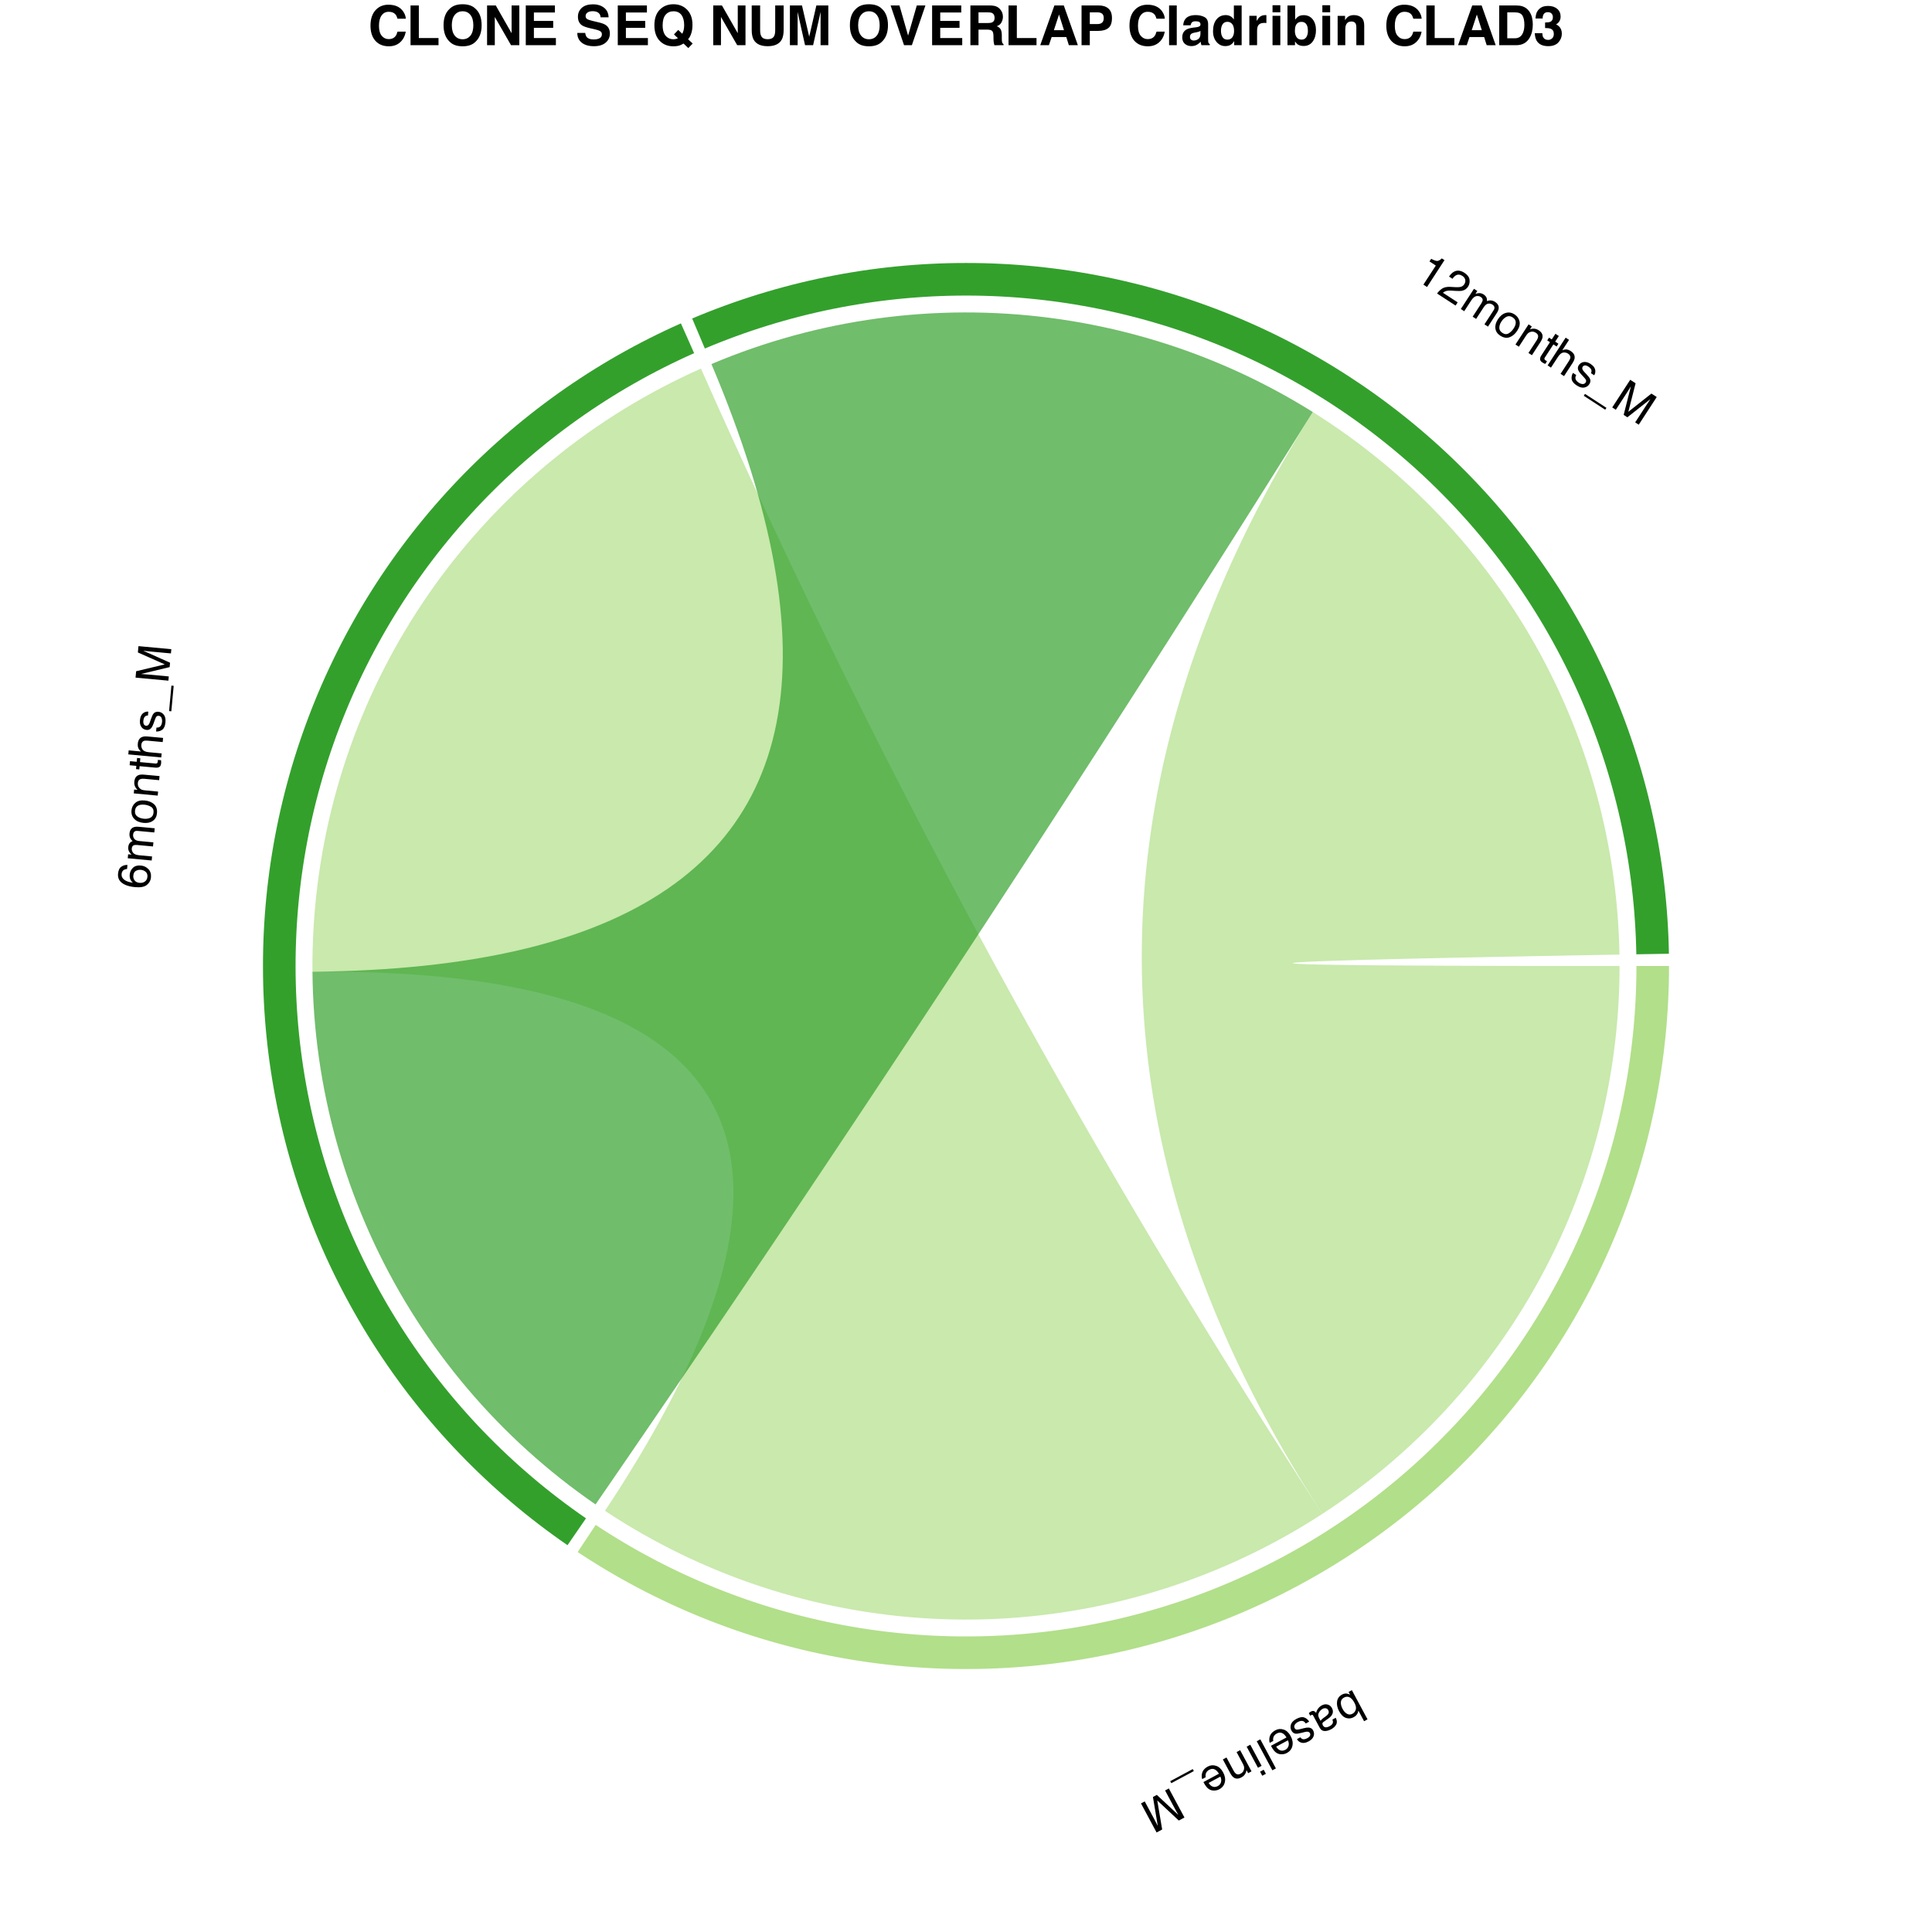 <?xml version="1.0" encoding="UTF-8"?>
<svg xmlns="http://www.w3.org/2000/svg" xmlns:xlink="http://www.w3.org/1999/xlink" width="504pt" height="504pt" viewBox="0 0 504 504" version="1.1">
<defs>
<g>
<symbol overflow="visible" id="glyph0-0">
<path style="stroke:none;" d="M -0.34 0.184 L 3.73 7.766 L -2.289 11 L -6.359 3.414 Z M -4.898 3.855 L -1.848 9.539 L 2.273 7.328 L -0.781 1.645 Z M -4.898 3.855 "/>
</symbol>
<symbol overflow="visible" id="glyph0-1">
<path style="stroke:none;" d="M 3.477 7.938 L 2.574 8.422 L 1.098 5.668 C 1.035 6.043 0.902 6.375 0.695 6.668 C 0.488 6.957 0.219 7.191 -0.113 7.371 C -0.801 7.738 -1.488 7.801 -2.168 7.559 C -2.852 7.316 -3.441 6.734 -3.938 5.812 C -4.406 4.938 -4.582 4.098 -4.469 3.293 C -4.355 2.488 -3.926 1.883 -3.176 1.48 C -2.758 1.254 -2.348 1.164 -1.949 1.215 C -1.711 1.242 -1.426 1.336 -1.086 1.496 L -1.465 0.789 L -0.609 0.328 Z M -2.68 2.27 C -3.18 2.539 -3.449 2.941 -3.484 3.473 C -3.52 4.008 -3.363 4.602 -3.012 5.254 C -2.699 5.836 -2.316 6.25 -1.859 6.5 C -1.406 6.746 -0.938 6.742 -0.449 6.48 C -0.027 6.254 0.258 5.898 0.41 5.414 C 0.559 4.93 0.441 4.328 0.055 3.609 C -0.223 3.09 -0.516 2.703 -0.82 2.449 C -1.391 1.973 -2.012 1.91 -2.68 2.27 Z M -2.68 2.27 "/>
</symbol>
<symbol overflow="visible" id="glyph0-2">
<path style="stroke:none;" d="M -0.605 2.219 C -0.75 1.949 -0.961 1.793 -1.238 1.742 C -1.52 1.691 -1.793 1.742 -2.062 1.883 C -2.387 2.059 -2.664 2.305 -2.887 2.621 C -3.27 3.148 -3.309 3.699 -3 4.27 L -2.598 5.02 C -2.523 4.887 -2.41 4.746 -2.258 4.605 C -2.105 4.461 -1.945 4.332 -1.785 4.219 L -1.262 3.844 C -0.949 3.617 -0.734 3.41 -0.617 3.223 C -0.418 2.91 -0.414 2.574 -0.605 2.219 Z M -1.844 5.309 C -2.043 5.449 -2.141 5.617 -2.129 5.805 C -2.125 5.91 -2.082 6.039 -2 6.195 C -1.832 6.512 -1.594 6.68 -1.293 6.703 C -0.992 6.727 -0.629 6.621 -0.211 6.398 C 0.277 6.137 0.551 5.82 0.613 5.449 C 0.648 5.246 0.605 4.992 0.488 4.688 L 1.355 4.219 C 1.703 4.91 1.738 5.504 1.457 6 C 1.176 6.496 0.754 6.891 0.191 7.191 C -0.461 7.543 -1.055 7.703 -1.594 7.672 C -2.129 7.641 -2.535 7.363 -2.816 6.84 L -4.527 3.656 C -4.578 3.559 -4.641 3.492 -4.711 3.453 C -4.781 3.418 -4.883 3.434 -5.012 3.5 C -5.051 3.523 -5.098 3.551 -5.145 3.586 C -5.195 3.617 -5.246 3.656 -5.297 3.695 L -5.668 3.008 C -5.543 2.891 -5.449 2.805 -5.379 2.754 C -5.309 2.703 -5.207 2.645 -5.078 2.574 C -4.758 2.402 -4.461 2.391 -4.195 2.539 C -4.055 2.617 -3.91 2.762 -3.762 2.965 C -3.707 2.613 -3.551 2.254 -3.293 1.883 C -3.035 1.508 -2.695 1.207 -2.27 0.977 C -1.754 0.703 -1.254 0.633 -0.762 0.77 C -0.27 0.906 0.105 1.211 0.355 1.68 C 0.633 2.191 0.684 2.676 0.516 3.129 C 0.348 3.582 0.02 3.98 -0.465 4.324 Z M -1.844 5.309 "/>
</symbol>
<symbol overflow="visible" id="glyph0-3">
<path style="stroke:none;" d="M -0.301 2.398 C -0.496 2.102 -0.699 1.906 -0.918 1.809 C -1.312 1.637 -1.797 1.703 -2.375 2.016 C -2.719 2.199 -2.984 2.438 -3.164 2.727 C -3.344 3.016 -3.352 3.32 -3.184 3.633 C -3.055 3.871 -2.855 3.992 -2.578 4.004 C -2.402 4.008 -2.09 3.953 -1.641 3.84 L -0.805 3.629 C -0.27 3.492 0.148 3.438 0.449 3.465 C 0.984 3.5 1.371 3.742 1.609 4.184 C 1.891 4.707 1.93 5.23 1.727 5.758 C 1.523 6.285 1.102 6.719 0.465 7.059 C -0.367 7.508 -1.098 7.586 -1.73 7.293 C -2.125 7.109 -2.418 6.836 -2.602 6.473 L -1.727 6 C -1.598 6.203 -1.418 6.352 -1.195 6.453 C -0.852 6.586 -0.414 6.508 0.109 6.227 C 0.461 6.039 0.691 5.828 0.801 5.598 C 0.91 5.363 0.902 5.141 0.785 4.918 C 0.656 4.676 0.434 4.547 0.117 4.531 C -0.066 4.52 -0.309 4.555 -0.613 4.633 L -1.309 4.812 C -2.062 5.008 -2.594 5.094 -2.902 5.062 C -3.391 5.02 -3.77 4.742 -4.043 4.234 C -4.309 3.742 -4.352 3.215 -4.168 2.656 C -3.988 2.098 -3.516 1.613 -2.75 1.203 C -1.93 0.762 -1.246 0.637 -0.703 0.828 C -0.16 1.016 0.27 1.379 0.59 1.918 Z M -0.301 2.398 "/>
</symbol>
<symbol overflow="visible" id="glyph0-4">
<path style="stroke:none;" d="M 0.051 7.254 C -0.34 7.465 -0.77 7.578 -1.238 7.59 C -1.703 7.605 -2.113 7.516 -2.461 7.328 C -2.797 7.148 -3.098 6.891 -3.359 6.551 C -3.551 6.328 -3.797 5.938 -4.094 5.379 L -0.043 3.203 C -0.363 2.652 -0.734 2.273 -1.164 2.066 C -1.594 1.859 -2.07 1.895 -2.59 2.176 C -3.074 2.438 -3.375 2.805 -3.492 3.277 C -3.559 3.555 -3.559 3.832 -3.496 4.113 L -4.41 4.605 C -4.496 4.387 -4.539 4.117 -4.535 3.797 C -4.535 3.473 -4.492 3.188 -4.406 2.938 C -4.273 2.512 -4.023 2.137 -3.66 1.82 C -3.465 1.645 -3.227 1.48 -2.945 1.328 C -2.258 0.957 -1.539 0.895 -0.793 1.141 C -0.043 1.383 0.57 1.957 1.055 2.859 C 1.531 3.746 1.68 4.598 1.496 5.41 C 1.312 6.223 0.828 6.836 0.051 7.254 Z M -2.742 5.605 C -2.488 5.988 -2.23 6.262 -1.961 6.426 C -1.469 6.738 -0.922 6.734 -0.328 6.414 C 0.098 6.184 0.375 5.84 0.5 5.375 C 0.621 4.91 0.566 4.438 0.328 3.953 Z M -2.742 5.605 "/>
</symbol>
<symbol overflow="visible" id="glyph0-5">
<path style="stroke:none;" d="M 3.363 7.965 L 2.438 8.461 L -1.637 0.879 L -0.707 0.379 Z M 3.363 7.965 "/>
</symbol>
<symbol overflow="visible" id="glyph0-6">
<path style="stroke:none;" d="M 2.273 5.867 L 1.328 6.375 L -1.625 0.875 L -0.68 0.367 Z M 3.391 7.949 L 2.445 8.457 L 1.879 7.402 L 2.824 6.895 Z M 3.391 7.949 "/>
</symbol>
<symbol overflow="visible" id="glyph0-7">
<path style="stroke:none;" d="M 2.289 5.895 L 1.406 6.367 L 0.984 5.582 C 0.895 6.047 0.742 6.43 0.527 6.727 C 0.309 7.023 0.023 7.27 -0.336 7.461 C -1.121 7.883 -1.797 7.895 -2.367 7.496 C -2.68 7.277 -2.984 6.891 -3.285 6.332 L -5.188 2.785 L -4.242 2.277 L -2.371 5.762 C -2.191 6.102 -1.996 6.344 -1.785 6.5 C -1.434 6.754 -1.043 6.766 -0.609 6.531 C -0.391 6.414 -0.219 6.293 -0.102 6.176 C 0.113 5.961 0.254 5.691 0.324 5.359 C 0.383 5.094 0.379 4.852 0.324 4.633 C 0.266 4.414 0.137 4.121 -0.055 3.762 L -1.609 0.863 L -0.68 0.367 Z M 2.289 5.895 "/>
</symbol>
<symbol overflow="visible" id="glyph0-8">
<path style="stroke:none;" d="M -0.711 -1.32 L -0.43 -0.801 L -6.309 2.355 L -6.59 1.836 Z M -0.711 -1.32 "/>
</symbol>
<symbol overflow="visible" id="glyph0-9">
<path style="stroke:none;" d="M 3.293 8 L 1.82 8.793 L -3.801 3.551 L -2.52 11.125 L -3.977 11.906 L -8.047 4.32 L -7.07 3.797 L -4.668 8.273 C -4.586 8.43 -4.453 8.688 -4.266 9.047 C -4.082 9.41 -3.879 9.797 -3.66 10.203 L -4.93 2.648 L -3.914 2.102 L 1.699 7.328 L 1.574 7.094 C 1.477 6.91 1.32 6.629 1.105 6.254 C 0.895 5.879 0.738 5.602 0.645 5.422 L -1.762 0.945 L -0.781 0.418 Z M 3.293 8 "/>
</symbol>
<symbol overflow="visible" id="glyph1-0">
<path style="stroke:none;" d="M 0.035 -0.387 L -8.535 -1.18 L -7.902 -7.984 L 0.668 -7.188 Z M -0.508 -6.215 L -6.93 -6.809 L -7.363 -2.156 L -0.938 -1.559 Z M -0.508 -6.215 "/>
</symbol>
<symbol overflow="visible" id="glyph1-1">
<path style="stroke:none;" d="M -8.066 -4.273 C -7.98 -5.207 -7.676 -5.836 -7.156 -6.156 C -6.641 -6.48 -6.125 -6.617 -5.609 -6.57 L -5.707 -5.531 C -6.043 -5.5 -6.312 -5.426 -6.512 -5.305 C -6.883 -5.086 -7.094 -4.719 -7.141 -4.207 C -7.195 -3.617 -6.969 -3.125 -6.457 -2.73 C -5.945 -2.332 -5.188 -2.07 -4.18 -1.938 C -4.512 -2.211 -4.75 -2.539 -4.891 -2.918 C -5.016 -3.27 -5.059 -3.648 -5.02 -4.062 C -4.953 -4.762 -4.676 -5.352 -4.18 -5.832 C -3.684 -6.312 -2.992 -6.508 -2.105 -6.426 C -1.348 -6.355 -0.695 -6.047 -0.156 -5.5 C 0.383 -4.949 0.609 -4.219 0.523 -3.305 C 0.453 -2.523 0.094 -1.875 -0.555 -1.363 C -1.199 -0.852 -2.223 -0.66 -3.629 -0.789 C -4.668 -0.887 -5.535 -1.094 -6.234 -1.414 C -7.574 -2.027 -8.184 -2.98 -8.066 -4.273 Z M -0.398 -3.484 C -0.348 -4.039 -0.496 -4.469 -0.844 -4.777 C -1.188 -5.086 -1.613 -5.262 -2.121 -5.309 C -2.547 -5.348 -2.965 -5.266 -3.375 -5.055 C -3.785 -4.848 -4.02 -4.418 -4.082 -3.773 C -4.125 -3.324 -4.008 -2.914 -3.742 -2.547 C -3.473 -2.176 -3.039 -1.965 -2.438 -1.91 C -1.906 -1.859 -1.449 -1.973 -1.059 -2.25 C -0.672 -2.523 -0.453 -2.938 -0.398 -3.484 Z M -0.398 -3.484 "/>
</symbol>
<symbol overflow="visible" id="glyph1-2">
<path style="stroke:none;" d="M -6.176 -1.352 L -6.082 -2.387 L -5.195 -2.305 C -5.477 -2.582 -5.68 -2.828 -5.801 -3.047 C -6.008 -3.414 -6.09 -3.816 -6.047 -4.258 C -6 -4.754 -5.844 -5.145 -5.57 -5.426 C -5.414 -5.582 -5.191 -5.719 -4.906 -5.832 C -5.219 -6.098 -5.441 -6.395 -5.574 -6.727 C -5.707 -7.055 -5.754 -7.418 -5.719 -7.809 C -5.641 -8.648 -5.285 -9.195 -4.648 -9.441 C -4.309 -9.574 -3.859 -9.613 -3.309 -9.562 L 0.852 -9.176 L 0.75 -8.086 L -3.59 -8.488 C -4.008 -8.527 -4.301 -8.449 -4.477 -8.258 C -4.652 -8.062 -4.754 -7.816 -4.781 -7.516 C -4.82 -7.105 -4.715 -6.738 -4.465 -6.414 C -4.215 -6.09 -3.77 -5.898 -3.125 -5.84 L 0.512 -5.5 L 0.41 -4.434 L -3.668 -4.812 C -4.09 -4.852 -4.406 -4.828 -4.609 -4.746 C -4.914 -4.613 -5.09 -4.332 -5.129 -3.895 C -5.164 -3.5 -5.047 -3.125 -4.77 -2.77 C -4.492 -2.418 -3.949 -2.203 -3.145 -2.129 L 0.168 -1.82 L 0.07 -0.77 Z M -6.176 -1.352 "/>
</symbol>
<symbol overflow="visible" id="glyph1-3">
<path style="stroke:none;" d="M -0.375 -3.312 C -0.309 -4.008 -0.531 -4.512 -1.031 -4.816 C -1.535 -5.125 -2.109 -5.309 -2.754 -5.371 C -3.34 -5.426 -3.824 -5.375 -4.207 -5.223 C -4.809 -4.98 -5.145 -4.496 -5.211 -3.773 C -5.27 -3.133 -5.07 -2.641 -4.605 -2.305 C -4.141 -1.969 -3.566 -1.766 -2.871 -1.703 C -2.207 -1.641 -1.641 -1.734 -1.168 -1.984 C -0.699 -2.234 -0.434 -2.68 -0.375 -3.312 Z M -6.125 -3.887 C -6.051 -4.691 -5.719 -5.348 -5.129 -5.855 C -4.539 -6.359 -3.727 -6.566 -2.684 -6.469 C -1.676 -6.375 -0.867 -6.055 -0.254 -5.504 C 0.359 -4.953 0.617 -4.16 0.52 -3.129 C 0.441 -2.27 0.086 -1.613 -0.543 -1.164 C -1.172 -0.711 -1.977 -0.531 -2.957 -0.621 C -4.008 -0.719 -4.816 -1.062 -5.391 -1.652 C -5.965 -2.242 -6.207 -2.988 -6.125 -3.887 Z M -6.125 -3.887 "/>
</symbol>
<symbol overflow="visible" id="glyph1-4">
<path style="stroke:none;" d="M -6.176 -1.352 L -6.086 -2.348 L -5.199 -2.266 C -5.535 -2.594 -5.77 -2.934 -5.898 -3.277 C -6.027 -3.625 -6.074 -4 -6.035 -4.402 C -5.953 -5.289 -5.586 -5.859 -4.941 -6.113 C -4.586 -6.254 -4.094 -6.293 -3.465 -6.234 L 0.543 -5.863 L 0.445 -4.797 L -3.492 -5.16 C -3.875 -5.195 -4.188 -5.168 -4.43 -5.078 C -4.836 -4.926 -5.062 -4.605 -5.109 -4.117 C -5.133 -3.867 -5.125 -3.66 -5.09 -3.496 C -5.031 -3.199 -4.883 -2.934 -4.645 -2.691 C -4.457 -2.496 -4.254 -2.363 -4.039 -2.289 C -3.824 -2.219 -3.512 -2.16 -3.105 -2.125 L 0.168 -1.82 L 0.07 -0.77 Z M -6.176 -1.352 "/>
</symbol>
<symbol overflow="visible" id="glyph1-5">
<path style="stroke:none;" d="M -7.902 -1.723 L -7.805 -2.785 L -6.059 -2.621 L -5.965 -3.621 L -5.109 -3.539 L -5.203 -2.543 L -1.125 -2.164 C -0.906 -2.145 -0.754 -2.203 -0.664 -2.344 C -0.613 -2.422 -0.582 -2.559 -0.562 -2.746 C -0.559 -2.797 -0.555 -2.852 -0.551 -2.91 C -0.547 -2.969 -0.547 -3.039 -0.547 -3.117 L 0.281 -3.039 C 0.305 -2.914 0.32 -2.789 0.324 -2.656 C 0.328 -2.523 0.32 -2.383 0.309 -2.23 C 0.262 -1.742 0.105 -1.422 -0.16 -1.27 C -0.43 -1.117 -0.762 -1.059 -1.164 -1.098 L -5.301 -1.48 L -5.379 -0.633 L -6.234 -0.715 L -6.156 -1.559 Z M -7.902 -1.723 "/>
</symbol>
<symbol overflow="visible" id="glyph1-6">
<path style="stroke:none;" d="M -8.527 -1.566 L -8.43 -2.617 L -5.234 -2.32 C -5.527 -2.598 -5.727 -2.844 -5.836 -3.055 C -6.027 -3.414 -6.098 -3.844 -6.051 -4.352 C -5.969 -5.258 -5.594 -5.844 -4.93 -6.105 C -4.566 -6.25 -4.078 -6.293 -3.465 -6.234 L 0.543 -5.863 L 0.445 -4.785 L -3.492 -5.148 C -3.953 -5.191 -4.297 -5.164 -4.52 -5.066 C -4.879 -4.91 -5.086 -4.566 -5.133 -4.043 C -5.172 -3.605 -5.059 -3.199 -4.793 -2.816 C -4.527 -2.434 -3.977 -2.207 -3.145 -2.129 L 0.168 -1.82 L 0.07 -0.77 Z M -8.527 -1.566 "/>
</symbol>
<symbol overflow="visible" id="glyph1-7">
<path style="stroke:none;" d="M -1.832 -1.578 C -1.477 -1.574 -1.203 -1.637 -1 -1.766 C -0.637 -1.996 -0.426 -2.441 -0.367 -3.094 C -0.332 -3.484 -0.383 -3.832 -0.523 -4.145 C -0.664 -4.457 -0.914 -4.629 -1.27 -4.66 C -1.535 -4.684 -1.75 -4.586 -1.914 -4.363 C -2.012 -4.219 -2.141 -3.926 -2.293 -3.492 L -2.582 -2.676 C -2.766 -2.156 -2.949 -1.777 -3.137 -1.539 C -3.461 -1.113 -3.875 -0.926 -4.375 -0.973 C -4.969 -1.027 -5.426 -1.285 -5.754 -1.742 C -6.078 -2.203 -6.207 -2.793 -6.141 -3.512 C -6.055 -4.453 -5.715 -5.105 -5.125 -5.473 C -4.75 -5.699 -4.359 -5.793 -3.957 -5.746 L -4.047 -4.754 C -4.289 -4.758 -4.512 -4.691 -4.719 -4.562 C -5.02 -4.348 -5.195 -3.941 -5.25 -3.348 C -5.285 -2.949 -5.238 -2.645 -5.105 -2.426 C -4.973 -2.207 -4.781 -2.086 -4.535 -2.062 C -4.262 -2.039 -4.031 -2.152 -3.844 -2.406 C -3.73 -2.551 -3.625 -2.773 -3.523 -3.07 L -3.289 -3.746 C -3.035 -4.484 -2.812 -4.973 -2.617 -5.215 C -2.312 -5.598 -1.871 -5.766 -1.293 -5.711 C -0.738 -5.66 -0.277 -5.402 0.09 -4.945 C 0.453 -4.484 0.598 -3.824 0.516 -2.961 C 0.43 -2.031 0.156 -1.391 -0.301 -1.043 C -0.758 -0.695 -1.301 -0.535 -1.926 -0.566 Z M -1.832 -1.578 "/>
</symbol>
<symbol overflow="visible" id="glyph1-8">
<path style="stroke:none;" d="M 1.492 0.137 L 0.906 0.082 L 1.52 -6.562 L 2.109 -6.508 Z M 1.492 0.137 "/>
</symbol>
<symbol overflow="visible" id="glyph1-9">
<path style="stroke:none;" d="M -8.488 -1.676 L -8.336 -3.34 L -0.859 -5.129 L -7.879 -8.246 L -7.727 -9.891 L 0.844 -9.094 L 0.742 -7.992 L -4.316 -8.461 C -4.492 -8.477 -4.781 -8.508 -5.184 -8.555 C -5.59 -8.602 -6.023 -8.645 -6.484 -8.688 L 0.516 -5.57 L 0.41 -4.422 L -7.047 -2.633 L -6.785 -2.605 C -6.574 -2.586 -6.254 -2.562 -5.824 -2.531 C -5.395 -2.5 -5.074 -2.477 -4.875 -2.457 L 0.184 -1.988 L 0.082 -0.883 Z M -8.488 -1.676 "/>
</symbol>
<symbol overflow="visible" id="glyph2-0">
<path style="stroke:none;" d="M 0.324 0.211 L 5.016 -7.004 L 10.746 -3.281 L 6.051 3.938 Z M 5.734 2.445 L 9.254 -2.965 L 5.332 -5.512 L 1.816 -0.105 Z M 5.734 2.445 "/>
</symbol>
<symbol overflow="visible" id="glyph2-1">
<path style="stroke:none;" d="M 4.203 -4.355 L 4.645 -5.031 C 5.324 -4.68 5.836 -4.492 6.184 -4.477 C 6.527 -4.457 6.941 -4.68 7.418 -5.141 L 8.117 -4.688 L 3.562 2.316 L 2.617 1.703 L 5.855 -3.277 Z M 4.203 -4.355 "/>
</symbol>
<symbol overflow="visible" id="glyph2-2">
<path style="stroke:none;" d="M 0.312 0.203 C 0.742 -0.379 1.211 -0.824 1.719 -1.133 C 2.227 -1.441 2.918 -1.57 3.789 -1.527 L 5.086 -1.457 C 5.668 -1.43 6.102 -1.445 6.383 -1.508 C 6.828 -1.605 7.168 -1.832 7.395 -2.18 C 7.66 -2.59 7.75 -2.996 7.66 -3.395 C 7.57 -3.797 7.32 -4.129 6.914 -4.395 C 6.309 -4.789 5.738 -4.832 5.207 -4.523 C 4.922 -4.359 4.633 -4.066 4.336 -3.637 L 3.438 -4.223 C 3.848 -4.828 4.285 -5.254 4.75 -5.5 C 5.578 -5.934 6.477 -5.832 7.445 -5.203 C 8.25 -4.68 8.695 -4.078 8.785 -3.402 C 8.875 -2.723 8.746 -2.117 8.398 -1.586 C 8.031 -1.023 7.52 -0.668 6.863 -0.527 C 6.484 -0.445 5.891 -0.43 5.082 -0.484 L 4.164 -0.547 C 3.73 -0.578 3.367 -0.574 3.082 -0.535 C 2.566 -0.461 2.156 -0.281 1.844 0.012 L 5.688 2.508 L 5.145 3.344 Z M 0.312 0.203 "/>
</symbol>
<symbol overflow="visible" id="glyph2-3">
<path style="stroke:none;" d="M 4.07 -4.84 L 4.945 -4.27 L 4.457 -3.523 C 4.836 -3.645 5.148 -3.711 5.395 -3.719 C 5.816 -3.73 6.211 -3.613 6.582 -3.371 C 7 -3.098 7.273 -2.777 7.395 -2.406 C 7.461 -2.195 7.48 -1.934 7.449 -1.629 C 7.828 -1.781 8.195 -1.84 8.547 -1.805 C 8.902 -1.77 9.242 -1.641 9.574 -1.426 C 10.281 -0.965 10.598 -0.398 10.52 0.277 C 10.477 0.645 10.305 1.059 10.004 1.523 L 7.727 5.023 L 6.809 4.426 L 9.184 0.773 C 9.414 0.422 9.48 0.125 9.391 -0.121 C 9.301 -0.363 9.129 -0.57 8.879 -0.734 C 8.531 -0.961 8.156 -1.035 7.754 -0.969 C 7.352 -0.898 6.977 -0.59 6.621 -0.047 L 4.633 3.012 L 3.734 2.43 L 5.965 -1.004 C 6.199 -1.363 6.324 -1.652 6.348 -1.871 C 6.371 -2.203 6.199 -2.488 5.836 -2.727 C 5.5 -2.945 5.113 -3.012 4.672 -2.93 C 4.23 -2.852 3.789 -2.473 3.348 -1.793 L 1.531 0.996 L 0.648 0.422 Z M 4.07 -4.84 "/>
</symbol>
<symbol overflow="visible" id="glyph2-4">
<path style="stroke:none;" d="M 3.105 1.211 C 3.691 1.59 4.238 1.629 4.746 1.328 C 5.25 1.027 5.68 0.602 6.035 0.059 C 6.355 -0.434 6.535 -0.883 6.578 -1.293 C 6.645 -1.938 6.375 -2.461 5.766 -2.855 C 5.227 -3.207 4.695 -3.258 4.184 -3.004 C 3.668 -2.75 3.223 -2.332 2.844 -1.75 C 2.48 -1.191 2.301 -0.645 2.301 -0.109 C 2.305 0.422 2.574 0.863 3.105 1.211 Z M 6.289 -3.609 C 6.969 -3.168 7.395 -2.57 7.57 -1.816 C 7.742 -1.059 7.547 -0.242 6.973 0.637 C 6.422 1.484 5.762 2.051 4.988 2.336 C 4.215 2.621 3.395 2.48 2.527 1.918 C 1.805 1.445 1.387 0.828 1.281 0.062 C 1.176 -0.703 1.391 -1.5 1.926 -2.328 C 2.5 -3.211 3.184 -3.77 3.973 -4 C 4.762 -4.234 5.535 -4.102 6.289 -3.609 Z M 6.289 -3.609 "/>
</symbol>
<symbol overflow="visible" id="glyph2-5">
<path style="stroke:none;" d="M 4.07 -4.84 L 4.91 -4.293 L 4.426 -3.547 C 4.875 -3.691 5.281 -3.742 5.645 -3.695 C 6.012 -3.648 6.363 -3.516 6.707 -3.293 C 7.453 -2.809 7.785 -2.219 7.711 -1.527 C 7.668 -1.148 7.477 -0.695 7.133 -0.164 L 4.938 3.211 L 4.039 2.625 L 6.195 -0.691 C 6.402 -1.012 6.523 -1.301 6.555 -1.559 C 6.613 -1.988 6.434 -2.336 6.02 -2.605 C 5.812 -2.742 5.625 -2.832 5.465 -2.879 C 5.176 -2.965 4.867 -2.957 4.543 -2.859 C 4.285 -2.781 4.07 -2.664 3.906 -2.508 C 3.742 -2.352 3.547 -2.102 3.324 -1.758 L 1.531 0.996 L 0.648 0.422 Z M 4.07 -4.84 "/>
</symbol>
<symbol overflow="visible" id="glyph2-6">
<path style="stroke:none;" d="M 5.203 -6.191 L 6.094 -5.609 L 5.141 -4.145 L 5.98 -3.598 L 5.512 -2.875 L 4.672 -3.422 L 2.438 0.012 C 2.32 0.195 2.301 0.359 2.387 0.504 C 2.43 0.582 2.535 0.676 2.695 0.781 C 2.738 0.809 2.781 0.836 2.832 0.867 C 2.883 0.898 2.941 0.93 3.012 0.969 L 2.559 1.664 C 2.438 1.629 2.32 1.582 2.199 1.523 C 2.082 1.465 1.961 1.395 1.832 1.309 C 1.418 1.043 1.207 0.754 1.199 0.445 C 1.188 0.141 1.293 -0.184 1.512 -0.52 L 3.777 -4.004 L 3.066 -4.465 L 3.535 -5.188 L 4.246 -4.723 Z M 5.203 -6.191 "/>
</symbol>
<symbol overflow="visible" id="glyph2-7">
<path style="stroke:none;" d="M 5.355 -6.82 L 6.242 -6.242 L 4.492 -3.551 C 4.875 -3.68 5.184 -3.746 5.418 -3.746 C 5.824 -3.746 6.242 -3.609 6.668 -3.332 C 7.43 -2.836 7.773 -2.23 7.699 -1.52 C 7.656 -1.133 7.469 -0.68 7.133 -0.164 L 4.938 3.211 L 4.027 2.621 L 6.184 -0.695 C 6.434 -1.082 6.57 -1.398 6.59 -1.641 C 6.617 -2.035 6.41 -2.375 5.965 -2.66 C 5.598 -2.898 5.188 -2.992 4.723 -2.934 C 4.262 -2.875 3.805 -2.492 3.348 -1.793 L 1.531 0.996 L 0.648 0.422 Z M 5.355 -6.82 "/>
</symbol>
<symbol overflow="visible" id="glyph2-8">
<path style="stroke:none;" d="M 2.246 -0.887 C 2.082 -0.574 2.008 -0.301 2.027 -0.066 C 2.066 0.363 2.359 0.758 2.91 1.117 C 3.238 1.328 3.57 1.445 3.914 1.465 C 4.254 1.484 4.52 1.344 4.715 1.047 C 4.863 0.82 4.875 0.582 4.75 0.336 C 4.668 0.18 4.473 -0.066 4.156 -0.406 L 3.57 -1.039 C 3.195 -1.441 2.945 -1.781 2.82 -2.059 C 2.598 -2.543 2.621 -3 2.895 -3.422 C 3.219 -3.918 3.66 -4.207 4.219 -4.281 C 4.777 -4.355 5.359 -4.195 5.965 -3.801 C 6.758 -3.285 7.18 -2.68 7.227 -1.988 C 7.254 -1.551 7.156 -1.164 6.926 -0.828 L 6.094 -1.371 C 6.207 -1.582 6.254 -1.809 6.234 -2.055 C 6.184 -2.418 5.906 -2.762 5.406 -3.09 C 5.07 -3.309 4.777 -3.406 4.523 -3.391 C 4.27 -3.375 4.07 -3.262 3.938 -3.055 C 3.789 -2.824 3.781 -2.566 3.918 -2.281 C 3.996 -2.113 4.141 -1.918 4.355 -1.688 L 4.848 -1.168 C 5.383 -0.602 5.711 -0.176 5.836 0.109 C 6.031 0.559 5.973 1.027 5.656 1.512 C 5.352 1.98 4.91 2.27 4.336 2.379 C 3.758 2.488 3.105 2.305 2.379 1.832 C 1.598 1.324 1.156 0.785 1.062 0.219 C 0.969 -0.348 1.078 -0.902 1.398 -1.441 Z M 2.246 -0.887 "/>
</symbol>
<symbol overflow="visible" id="glyph2-9">
<path style="stroke:none;" d="M -0.816 1.258 L -0.496 0.762 L 5.098 4.398 L 4.777 4.895 Z M -0.816 1.258 "/>
</symbol>
<symbol overflow="visible" id="glyph2-10">
<path style="stroke:none;" d="M 5.434 -6.734 L 6.836 -5.824 L 4.941 1.625 L 10.965 -3.137 L 12.352 -2.234 L 7.656 4.98 L 6.73 4.375 L 9.5 0.117 C 9.594 -0.031 9.758 -0.27 9.984 -0.609 C 10.211 -0.945 10.453 -1.309 10.707 -1.695 L 4.691 3.051 L 3.723 2.422 L 5.609 -5.012 L 5.465 -4.793 C 5.352 -4.613 5.18 -4.344 4.953 -3.977 C 4.727 -3.609 4.555 -3.34 4.445 -3.168 L 1.676 1.09 L 0.742 0.48 Z M 5.434 -6.734 "/>
</symbol>
<symbol overflow="visible" id="glyph3-0">
<path style="stroke:none;" d="M 1.082 0 L 1.082 -10.363 L 9.43 -10.363 L 9.43 0 Z M 8.137 -1.293 L 8.137 -9.07 L 2.375 -9.07 L 2.375 -1.293 Z M 8.137 -1.293 "/>
</symbol>
<symbol overflow="visible" id="glyph3-1">
<path style="stroke:none;" d="M 0.648 -5.098 C 0.648 -6.906 1.133 -8.301 2.102 -9.281 C 2.945 -10.133 4.02 -10.559 5.324 -10.559 C 7.066 -10.559 8.34 -9.988 9.148 -8.844 C 9.594 -8.203 9.832 -7.559 9.863 -6.91 L 7.699 -6.91 C 7.559 -7.406 7.379 -7.785 7.156 -8.035 C 6.762 -8.484 6.18 -8.711 5.406 -8.711 C 4.621 -8.711 4 -8.395 3.543 -7.758 C 3.09 -7.125 2.863 -6.227 2.863 -5.062 C 2.863 -3.898 3.102 -3.027 3.582 -2.449 C 4.062 -1.871 4.672 -1.582 5.414 -1.582 C 6.172 -1.582 6.754 -1.832 7.152 -2.328 C 7.371 -2.594 7.555 -2.996 7.699 -3.531 L 9.844 -3.531 C 9.656 -2.402 9.176 -1.48 8.406 -0.773 C 7.633 -0.066 6.648 0.289 5.441 0.289 C 3.953 0.289 2.781 -0.191 1.926 -1.145 C 1.074 -2.105 0.648 -3.426 0.648 -5.098 Z M 0.648 -5.098 "/>
</symbol>
<symbol overflow="visible" id="glyph3-2">
<path style="stroke:none;" d="M 1.098 -10.363 L 3.262 -10.363 L 3.262 -1.863 L 8.395 -1.863 L 8.395 0 L 1.098 0 Z M 1.098 -10.363 "/>
</symbol>
<symbol overflow="visible" id="glyph3-3">
<path style="stroke:none;" d="M 5.68 -1.547 C 6.539 -1.547 7.219 -1.863 7.723 -2.496 C 8.227 -3.129 8.48 -4.027 8.48 -5.195 C 8.48 -6.359 8.227 -7.258 7.723 -7.891 C 7.219 -8.527 6.539 -8.844 5.68 -8.844 C 4.824 -8.844 4.141 -8.527 3.629 -7.895 C 3.117 -7.262 2.863 -6.363 2.863 -5.195 C 2.863 -4.027 3.117 -3.129 3.629 -2.496 C 4.141 -1.863 4.824 -1.547 5.68 -1.547 Z M 10.645 -5.195 C 10.645 -3.336 10.121 -1.91 9.078 -0.922 C 8.293 -0.113 7.164 0.289 5.68 0.289 C 4.199 0.289 3.066 -0.113 2.285 -0.922 C 1.234 -1.91 0.711 -3.336 0.711 -5.195 C 0.711 -7.094 1.234 -8.52 2.285 -9.473 C 3.066 -10.277 4.199 -10.68 5.68 -10.68 C 7.16 -10.68 8.293 -10.277 9.078 -9.473 C 10.121 -8.52 10.645 -7.094 10.645 -5.195 Z M 10.645 -5.195 "/>
</symbol>
<symbol overflow="visible" id="glyph3-4">
<path style="stroke:none;" d="M 1.062 -10.363 L 3.332 -10.363 L 7.461 -3.129 L 7.461 -10.363 L 9.477 -10.363 L 9.477 0 L 7.312 0 L 3.078 -7.363 L 3.078 0 L 1.062 0 Z M 1.062 -10.363 "/>
</symbol>
<symbol overflow="visible" id="glyph3-5">
<path style="stroke:none;" d="M 8.762 -8.527 L 3.277 -8.527 L 3.277 -6.328 L 8.312 -6.328 L 8.312 -4.527 L 3.277 -4.527 L 3.277 -1.863 L 9.016 -1.863 L 9.016 0 L 1.16 0 L 1.16 -10.363 L 8.762 -10.363 Z M 8.762 -8.527 "/>
</symbol>
<symbol overflow="visible" id="glyph3-6">
<g>
</g>
</symbol>
<symbol overflow="visible" id="glyph3-7">
<path style="stroke:none;" d="M 2.664 -3.199 C 2.73 -2.727 2.859 -2.371 3.051 -2.137 C 3.402 -1.711 4.004 -1.496 4.859 -1.496 C 5.371 -1.496 5.785 -1.555 6.102 -1.668 C 6.707 -1.883 7.012 -2.281 7.012 -2.867 C 7.012 -3.211 6.859 -3.477 6.559 -3.664 C 6.258 -3.848 5.789 -4.008 5.148 -4.148 L 4.051 -4.395 C 2.973 -4.637 2.227 -4.902 1.812 -5.188 C 1.113 -5.668 0.766 -6.414 0.766 -7.434 C 0.766 -8.359 1.105 -9.133 1.777 -9.746 C 2.453 -10.359 3.445 -10.664 4.754 -10.664 C 5.844 -10.664 6.777 -10.375 7.547 -9.797 C 8.32 -9.219 8.723 -8.379 8.762 -7.277 L 6.68 -7.277 C 6.641 -7.902 6.371 -8.344 5.863 -8.605 C 5.527 -8.777 5.105 -8.867 4.605 -8.867 C 4.047 -8.867 3.602 -8.754 3.27 -8.527 C 2.938 -8.305 2.77 -7.988 2.77 -7.586 C 2.77 -7.215 2.934 -6.941 3.262 -6.758 C 3.473 -6.637 3.922 -6.492 4.613 -6.328 L 6.398 -5.898 C 7.18 -5.711 7.773 -5.461 8.172 -5.148 C 8.789 -4.66 9.098 -3.953 9.098 -3.031 C 9.098 -2.082 8.734 -1.297 8.012 -0.672 C 7.289 -0.047 6.266 0.266 4.941 0.266 C 3.594 0.266 2.531 -0.039 1.758 -0.656 C 0.984 -1.273 0.598 -2.121 0.598 -3.199 Z M 2.664 -3.199 "/>
</symbol>
<symbol overflow="visible" id="glyph3-8">
<path style="stroke:none;" d="M 5.66 -1.547 C 5.91 -1.547 6.148 -1.578 6.379 -1.637 C 6.504 -1.672 6.664 -1.73 6.863 -1.812 L 5.816 -2.812 L 6.934 -3.98 L 7.98 -2.98 C 8.145 -3.32 8.258 -3.613 8.324 -3.867 C 8.426 -4.246 8.48 -4.691 8.48 -5.195 C 8.48 -6.359 8.242 -7.258 7.766 -7.891 C 7.289 -8.527 6.594 -8.844 5.68 -8.844 C 4.824 -8.844 4.141 -8.539 3.629 -7.93 C 3.117 -7.32 2.863 -6.41 2.863 -5.195 C 2.863 -3.777 3.227 -2.758 3.957 -2.145 C 4.43 -1.746 5 -1.547 5.66 -1.547 Z M 10.645 -5.352 C 10.645 -4.426 10.531 -3.652 10.309 -3.031 C 10.125 -2.434 9.855 -1.941 9.5 -1.547 L 10.695 -0.43 L 9.562 0.754 L 8.312 -0.43 C 7.93 -0.199 7.602 -0.039 7.328 0.055 C 6.863 0.211 6.309 0.289 5.66 0.289 C 4.309 0.289 3.195 -0.113 2.312 -0.922 C 1.246 -1.891 0.711 -3.316 0.711 -5.195 C 0.711 -7.09 1.258 -8.523 2.355 -9.492 C 3.25 -10.285 4.363 -10.68 5.695 -10.68 C 7.035 -10.68 8.16 -10.262 9.07 -9.422 C 10.121 -8.453 10.645 -7.094 10.645 -5.352 Z M 10.645 -5.352 "/>
</symbol>
<symbol overflow="visible" id="glyph3-9">
<path style="stroke:none;" d="M 1.098 -10.363 L 3.297 -10.363 L 3.297 -3.992 C 3.297 -3.281 3.383 -2.762 3.551 -2.434 C 3.812 -1.852 4.387 -1.562 5.266 -1.562 C 6.141 -1.562 6.711 -1.852 6.977 -2.434 C 7.145 -2.762 7.227 -3.281 7.227 -3.992 L 7.227 -10.363 L 9.43 -10.363 L 9.43 -3.992 C 9.43 -2.891 9.258 -2.035 8.914 -1.422 C 8.277 -0.297 7.062 0.266 5.266 0.266 C 3.473 0.266 2.254 -0.297 1.609 -1.422 C 1.27 -2.035 1.098 -2.891 1.098 -3.992 Z M 1.098 -10.363 "/>
</symbol>
<symbol overflow="visible" id="glyph3-10">
<path style="stroke:none;" d="M 7.965 -10.363 L 11.082 -10.363 L 11.082 0 L 9.062 0 L 9.062 -7.012 C 9.062 -7.211 9.066 -7.492 9.07 -7.855 C 9.074 -8.219 9.078 -8.5 9.078 -8.699 L 7.117 0 L 5.012 0 L 3.066 -8.699 C 3.066 -8.5 3.066 -8.219 3.074 -7.855 C 3.078 -7.492 3.078 -7.211 3.078 -7.012 L 3.078 0 L 1.062 0 L 1.062 -10.363 L 4.211 -10.363 L 6.098 -2.215 Z M 7.965 -10.363 "/>
</symbol>
<symbol overflow="visible" id="glyph3-11">
<path style="stroke:none;" d="M 7.164 -10.363 L 9.414 -10.363 L 5.879 0 L 3.832 0 L 0.332 -10.363 L 2.645 -10.363 L 4.895 -2.496 Z M 7.164 -10.363 "/>
</symbol>
<symbol overflow="visible" id="glyph3-12">
<path style="stroke:none;" d="M 3.262 -8.562 L 3.262 -5.781 L 5.715 -5.781 C 6.203 -5.781 6.57 -5.836 6.812 -5.949 C 7.242 -6.145 7.461 -6.535 7.461 -7.117 C 7.461 -7.742 7.25 -8.164 6.836 -8.383 C 6.602 -8.504 6.25 -8.562 5.781 -8.562 Z M 6.23 -10.363 C 6.957 -10.348 7.516 -10.262 7.906 -10.098 C 8.297 -9.934 8.629 -9.691 8.902 -9.371 C 9.125 -9.109 9.305 -8.82 9.438 -8.5 C 9.566 -8.18 9.633 -7.82 9.633 -7.41 C 9.633 -6.918 9.508 -6.434 9.262 -5.957 C 9.012 -5.48 8.602 -5.148 8.031 -4.949 C 8.508 -4.758 8.848 -4.484 9.047 -4.129 C 9.246 -3.777 9.344 -3.238 9.344 -2.512 L 9.344 -1.812 C 9.344 -1.34 9.363 -1.02 9.402 -0.852 C 9.457 -0.582 9.59 -0.387 9.793 -0.262 L 9.793 0 L 7.41 0 C 7.344 -0.23 7.297 -0.414 7.27 -0.555 C 7.215 -0.848 7.184 -1.145 7.18 -1.449 L 7.164 -2.41 C 7.156 -3.07 7.035 -3.512 6.801 -3.734 C 6.57 -3.953 6.137 -4.062 5.5 -4.062 L 3.262 -4.062 L 3.262 0 L 1.145 0 L 1.145 -10.363 Z M 6.23 -10.363 "/>
</symbol>
<symbol overflow="visible" id="glyph3-13">
<path style="stroke:none;" d="M 3.93 -3.918 L 6.559 -3.918 L 5.266 -7.996 Z M 4.062 -10.363 L 6.512 -10.363 L 10.18 0 L 7.832 0 L 7.164 -2.129 L 3.348 -2.129 L 2.629 0 L 0.367 0 Z M 4.062 -10.363 "/>
</symbol>
<symbol overflow="visible" id="glyph3-14">
<path style="stroke:none;" d="M 6.934 -7.066 C 6.934 -7.605 6.789 -7.988 6.508 -8.219 C 6.223 -8.449 5.828 -8.562 5.316 -8.562 L 3.297 -8.562 L 3.297 -5.512 L 5.316 -5.512 C 5.828 -5.512 6.223 -5.637 6.508 -5.887 C 6.789 -6.133 6.934 -6.527 6.934 -7.066 Z M 9.078 -7.082 C 9.078 -5.855 8.77 -4.992 8.148 -4.484 C 7.531 -3.98 6.648 -3.727 5.5 -3.727 L 3.297 -3.727 L 3.297 0 L 1.145 0 L 1.145 -10.363 L 5.66 -10.363 C 6.699 -10.363 7.531 -10.098 8.148 -9.562 C 8.766 -9.027 9.078 -8.199 9.078 -7.082 Z M 9.078 -7.082 "/>
</symbol>
<symbol overflow="visible" id="glyph3-15">
<path style="stroke:none;" d="M 2.98 0 L 0.977 0 L 0.977 -10.363 L 2.98 -10.363 Z M 2.98 0 "/>
</symbol>
<symbol overflow="visible" id="glyph3-16">
<path style="stroke:none;" d="M 5.16 -3.727 C 5.035 -3.648 4.906 -3.582 4.777 -3.531 C 4.648 -3.484 4.473 -3.438 4.246 -3.395 L 3.797 -3.312 C 3.375 -3.238 3.074 -3.145 2.891 -3.039 C 2.582 -2.855 2.426 -2.57 2.426 -2.188 C 2.426 -1.844 2.52 -1.598 2.711 -1.445 C 2.902 -1.293 3.133 -1.215 3.402 -1.215 C 3.836 -1.215 4.23 -1.344 4.594 -1.598 C 4.957 -1.852 5.148 -2.312 5.16 -2.98 Z M 3.945 -4.66 C 4.316 -4.707 4.578 -4.766 4.738 -4.836 C 5.023 -4.957 5.168 -5.148 5.168 -5.406 C 5.168 -5.719 5.059 -5.938 4.84 -6.059 C 4.621 -6.176 4.305 -6.238 3.883 -6.238 C 3.41 -6.238 3.074 -6.121 2.875 -5.887 C 2.734 -5.711 2.641 -5.477 2.594 -5.184 L 0.66 -5.184 C 0.703 -5.852 0.891 -6.402 1.223 -6.836 C 1.754 -7.508 2.664 -7.848 3.953 -7.848 C 4.789 -7.848 5.535 -7.68 6.188 -7.348 C 6.84 -7.016 7.164 -6.387 7.164 -5.465 L 7.164 -1.949 C 7.164 -1.703 7.168 -1.41 7.18 -1.062 C 7.191 -0.801 7.234 -0.621 7.297 -0.527 C 7.363 -0.434 7.461 -0.355 7.594 -0.297 L 7.594 0 L 5.414 0 C 5.352 -0.156 5.312 -0.301 5.289 -0.438 C 5.266 -0.574 5.246 -0.727 5.23 -0.898 C 4.953 -0.598 4.637 -0.344 4.273 -0.133 C 3.844 0.113 3.355 0.238 2.812 0.238 C 2.117 0.238 1.547 0.039 1.094 -0.355 C 0.641 -0.75 0.414 -1.312 0.414 -2.039 C 0.414 -2.98 0.777 -3.664 1.504 -4.086 C 1.902 -4.316 2.488 -4.48 3.262 -4.578 Z M 3.945 -4.66 "/>
</symbol>
<symbol overflow="visible" id="glyph3-17">
<path style="stroke:none;" d="M 3.762 -7.848 C 4.227 -7.848 4.637 -7.746 5 -7.539 C 5.359 -7.336 5.652 -7.055 5.879 -6.695 L 5.879 -10.348 L 7.91 -10.348 L 7.91 0 L 5.961 0 L 5.961 -1.062 C 5.676 -0.605 5.352 -0.277 4.984 -0.07 C 4.621 0.137 4.164 0.238 3.621 0.238 C 2.727 0.238 1.973 -0.121 1.359 -0.848 C 0.75 -1.57 0.441 -2.5 0.441 -3.637 C 0.441 -4.941 0.742 -5.973 1.348 -6.723 C 1.949 -7.473 2.754 -7.848 3.762 -7.848 Z M 4.199 -1.449 C 4.766 -1.449 5.195 -1.66 5.492 -2.082 C 5.785 -2.504 5.934 -3.051 5.934 -3.719 C 5.934 -4.656 5.699 -5.328 5.223 -5.73 C 4.934 -5.973 4.598 -6.098 4.211 -6.098 C 3.625 -6.098 3.195 -5.875 2.922 -5.43 C 2.648 -4.988 2.512 -4.438 2.512 -3.781 C 2.512 -3.074 2.648 -2.508 2.93 -2.086 C 3.207 -1.66 3.629 -1.449 4.199 -1.449 Z M 4.199 -1.449 "/>
</symbol>
<symbol overflow="visible" id="glyph3-18">
<path style="stroke:none;" d="M 5.098 -7.848 C 5.137 -7.848 5.168 -7.844 5.191 -7.844 C 5.219 -7.84 5.277 -7.836 5.363 -7.832 L 5.363 -5.781 C 5.238 -5.793 5.125 -5.805 5.027 -5.809 C 4.93 -5.812 4.848 -5.816 4.789 -5.816 C 3.98 -5.816 3.441 -5.551 3.164 -5.027 C 3.008 -4.73 2.934 -4.277 2.934 -3.664 L 2.934 0 L 0.914 0 L 0.914 -7.664 L 2.828 -7.664 L 2.828 -6.328 C 3.137 -6.84 3.406 -7.188 3.637 -7.375 C 4.012 -7.688 4.496 -7.848 5.098 -7.848 Z M 5.098 -7.848 "/>
</symbol>
<symbol overflow="visible" id="glyph3-19">
<path style="stroke:none;" d="M 2.996 -8.578 L 0.965 -8.578 L 0.965 -10.426 L 2.996 -10.426 Z M 0.965 -7.664 L 2.996 -7.664 L 2.996 0 L 0.965 0 Z M 0.965 -7.664 "/>
</symbol>
<symbol overflow="visible" id="glyph3-20">
<path style="stroke:none;" d="M 5.078 -7.832 C 6.086 -7.832 6.871 -7.469 7.441 -6.742 C 8.012 -6.016 8.297 -5.078 8.297 -3.93 C 8.297 -2.738 8.016 -1.754 7.453 -0.969 C 6.891 -0.188 6.105 0.203 5.098 0.203 C 4.465 0.203 3.957 0.078 3.57 -0.176 C 3.34 -0.324 3.094 -0.59 2.828 -0.965 L 2.828 0 L 0.863 0 L 0.863 -10.348 L 2.863 -10.348 L 2.863 -6.664 C 3.117 -7.02 3.395 -7.293 3.699 -7.48 C 4.059 -7.715 4.52 -7.832 5.078 -7.832 Z M 4.562 -1.449 C 5.078 -1.449 5.48 -1.656 5.766 -2.074 C 6.051 -2.492 6.195 -3.039 6.195 -3.719 C 6.195 -4.262 6.125 -4.715 5.984 -5.07 C 5.715 -5.746 5.223 -6.082 4.508 -6.082 C 3.781 -6.082 3.281 -5.75 3.008 -5.09 C 2.867 -4.738 2.797 -4.285 2.797 -3.727 C 2.797 -3.07 2.945 -2.527 3.234 -2.094 C 3.523 -1.664 3.969 -1.449 4.562 -1.449 Z M 4.562 -1.449 "/>
</symbol>
<symbol overflow="visible" id="glyph3-21">
<path style="stroke:none;" d="M 5.184 -7.848 C 5.973 -7.848 6.621 -7.641 7.125 -7.223 C 7.629 -6.809 7.883 -6.121 7.883 -5.16 L 7.883 0 L 5.828 0 L 5.828 -4.66 C 5.828 -5.062 5.773 -5.375 5.668 -5.59 C 5.469 -5.984 5.094 -6.18 4.543 -6.18 C 3.863 -6.18 3.395 -5.891 3.145 -5.316 C 3.012 -5.012 2.945 -4.621 2.945 -4.148 L 2.945 0 L 0.949 0 L 0.949 -7.648 L 2.883 -7.648 L 2.883 -6.531 C 3.141 -6.926 3.383 -7.211 3.613 -7.383 C 4.027 -7.691 4.551 -7.848 5.184 -7.848 Z M 5.184 -7.848 "/>
</symbol>
<symbol overflow="visible" id="glyph3-22">
<path style="stroke:none;" d="M 3.199 -8.562 L 3.199 -1.801 L 5.195 -1.801 C 6.219 -1.801 6.93 -2.305 7.332 -3.312 C 7.555 -3.863 7.664 -4.523 7.664 -5.289 C 7.664 -6.344 7.5 -7.152 7.168 -7.715 C 6.836 -8.281 6.18 -8.562 5.195 -8.562 Z M 5.562 -10.363 C 6.203 -10.355 6.738 -10.277 7.164 -10.137 C 7.891 -9.898 8.48 -9.461 8.93 -8.824 C 9.289 -8.309 9.535 -7.75 9.668 -7.152 C 9.801 -6.551 9.863 -5.98 9.863 -5.434 C 9.863 -4.055 9.59 -2.891 9.035 -1.934 C 8.285 -0.645 7.129 0 5.562 0 L 1.098 0 L 1.098 -10.363 Z M 5.562 -10.363 "/>
</symbol>
<symbol overflow="visible" id="glyph3-23">
<path style="stroke:none;" d="M 2.348 -3.129 C 2.348 -2.723 2.414 -2.383 2.547 -2.117 C 2.789 -1.625 3.23 -1.379 3.875 -1.379 C 4.27 -1.379 4.609 -1.512 4.902 -1.781 C 5.195 -2.051 5.344 -2.441 5.344 -2.945 C 5.344 -3.617 5.07 -4.062 4.527 -4.289 C 4.219 -4.414 3.73 -4.48 3.066 -4.48 L 3.066 -5.914 C 3.719 -5.922 4.172 -5.984 4.43 -6.102 C 4.875 -6.301 5.098 -6.699 5.098 -7.297 C 5.098 -7.688 4.984 -8.004 4.758 -8.246 C 4.531 -8.492 4.211 -8.613 3.797 -8.613 C 3.324 -8.613 2.977 -8.465 2.754 -8.164 C 2.531 -7.863 2.422 -7.461 2.434 -6.961 L 0.562 -6.961 C 0.582 -7.469 0.668 -7.949 0.824 -8.402 C 0.988 -8.801 1.246 -9.168 1.598 -9.508 C 1.859 -9.746 2.172 -9.926 2.531 -10.055 C 2.891 -10.18 3.336 -10.242 3.859 -10.242 C 4.836 -10.242 5.621 -9.992 6.219 -9.488 C 6.816 -8.984 7.117 -8.309 7.117 -7.461 C 7.117 -6.859 6.938 -6.355 6.582 -5.941 C 6.355 -5.684 6.121 -5.508 5.879 -5.414 C 6.062 -5.414 6.324 -5.258 6.664 -4.941 C 7.176 -4.469 7.434 -3.824 7.434 -3.004 C 7.434 -2.141 7.133 -1.383 6.535 -0.727 C 5.938 -0.074 5.055 0.254 3.883 0.254 C 2.438 0.254 1.434 -0.219 0.871 -1.16 C 0.578 -1.66 0.414 -2.316 0.379 -3.129 Z M 2.348 -3.129 "/>
</symbol>
</g>
</defs>
<g id="surface222">
<rect x="0" y="0" width="504" height="504" style="fill:rgb(100%,100%,100%);fill-opacity:1;stroke:none;"/>
<path style=" stroke:none;fill-rule:nonzero;fill:rgb(69.804%,87.451%,54.118%);fill-opacity:1;" d="M 426.895 252 L 435.398 252 L 435.387 254.297 L 435.344 256.598 L 435.27 258.895 L 435.168 261.191 L 435.039 263.488 L 434.883 265.781 L 434.695 268.07 L 434.48 270.359 L 434.234 272.645 L 433.961 274.93 L 433.66 277.207 L 433.328 279.484 L 432.969 281.754 L 432.582 284.02 L 432.168 286.281 L 431.723 288.535 L 431.25 290.785 L 430.75 293.031 L 430.223 295.266 L 429.668 297.496 L 429.082 299.723 L 428.469 301.938 L 427.832 304.145 L 427.164 306.344 L 426.469 308.535 L 425.746 310.719 L 424.996 312.891 L 424.219 315.055 L 423.414 317.211 L 422.586 319.352 L 421.727 321.484 L 420.844 323.605 L 419.934 325.719 L 418.996 327.816 L 418.031 329.906 L 417.043 331.98 L 416.027 334.043 L 414.984 336.09 L 413.918 338.129 L 412.824 340.152 L 411.707 342.16 L 410.566 344.152 L 409.398 346.133 L 408.207 348.102 L 406.988 350.051 L 405.746 351.984 L 404.484 353.906 L 403.195 355.809 L 401.879 357.695 L 400.543 359.566 L 399.184 361.418 L 397.801 363.254 L 396.395 365.074 L 394.965 366.875 L 393.516 368.656 L 392.043 370.422 L 390.547 372.168 L 389.027 373.895 L 387.492 375.605 L 385.93 377.293 L 384.348 378.961 L 382.746 380.609 L 381.125 382.238 L 379.484 383.848 L 377.82 385.434 L 376.137 387 L 374.438 388.547 L 372.715 390.07 L 370.973 391.574 L 369.215 393.055 L 367.438 394.512 L 365.645 395.949 L 363.828 397.359 L 362 398.75 L 360.152 400.117 L 358.285 401.461 L 356.402 402.781 L 354.508 404.078 L 352.59 405.352 L 350.66 406.602 L 348.715 407.824 L 346.754 409.027 L 344.781 410.199 L 342.789 411.352 L 340.785 412.477 L 338.766 413.578 L 336.734 414.652 L 334.688 415.703 L 332.629 416.727 L 330.559 417.723 L 328.477 418.695 L 326.379 419.641 L 324.273 420.559 L 322.156 421.453 L 320.023 422.316 L 317.887 423.156 L 315.734 423.969 L 313.574 424.754 L 311.402 425.512 L 309.223 426.242 L 307.035 426.949 L 304.84 427.625 L 302.633 428.273 L 300.418 428.895 L 298.199 429.484 L 295.969 430.051 L 293.734 430.59 L 291.492 431.098 L 289.246 431.578 L 286.992 432.031 L 284.73 432.457 L 282.469 432.852 L 280.199 433.219 L 277.926 433.559 L 275.648 433.871 L 273.363 434.152 L 271.082 434.406 L 268.793 434.629 L 266.504 434.824 L 264.211 434.992 L 261.914 435.133 L 259.617 435.242 L 257.32 435.324 L 255.023 435.375 L 252.723 435.398 L 250.426 435.395 L 248.125 435.359 L 245.828 435.297 L 243.531 435.203 L 241.234 435.082 L 238.941 434.934 L 236.648 434.758 L 234.359 434.551 L 232.074 434.312 L 229.789 434.051 L 227.508 433.758 L 225.234 433.438 L 222.961 433.086 L 220.695 432.707 L 218.43 432.301 L 216.172 431.867 L 213.922 431.402 L 211.676 430.914 L 209.438 430.395 L 207.203 429.844 L 204.977 429.27 L 202.762 428.668 L 200.551 428.035 L 198.348 427.375 L 196.152 426.691 L 193.969 425.977 L 191.793 425.234 L 189.625 424.469 L 187.469 423.672 L 185.32 422.848 L 183.184 422 L 181.059 421.125 L 178.945 420.223 L 176.844 419.293 L 174.75 418.336 L 172.672 417.355 L 170.605 416.348 L 168.551 415.316 L 166.512 414.258 L 164.484 413.172 L 162.473 412.062 L 160.473 410.93 L 158.488 409.77 L 156.516 408.586 L 154.562 407.375 L 152.621 406.141 L 150.699 404.883 L 151.871 403.113 L 154.223 399.566 L 155.395 397.793 L 157.23 398.996 L 159.078 400.172 L 160.945 401.324 L 162.824 402.453 L 164.715 403.559 L 166.621 404.641 L 168.543 405.699 L 170.477 406.734 L 172.422 407.742 L 174.379 408.727 L 176.352 409.688 L 178.332 410.625 L 180.328 411.535 L 182.332 412.422 L 184.348 413.281 L 186.375 414.117 L 188.414 414.926 L 190.461 415.711 L 192.516 416.469 L 194.582 417.203 L 196.66 417.91 L 198.742 418.59 L 200.836 419.246 L 202.934 419.871 L 205.043 420.477 L 207.16 421.051 L 209.281 421.598 L 211.41 422.121 L 213.547 422.617 L 215.688 423.086 L 217.836 423.527 L 219.988 423.941 L 222.145 424.328 L 224.309 424.691 L 226.473 425.023 L 228.645 425.328 L 230.82 425.609 L 232.996 425.859 L 235.18 426.086 L 237.363 426.281 L 239.547 426.453 L 241.734 426.594 L 243.926 426.711 L 246.113 426.797 L 248.305 426.855 L 250.5 426.891 L 252.691 426.895 L 254.883 426.871 L 257.074 426.824 L 259.266 426.746 L 261.453 426.641 L 263.645 426.508 L 265.828 426.348 L 268.016 426.16 L 270.195 425.945 L 272.375 425.707 L 274.551 425.438 L 276.723 425.141 L 278.891 424.816 L 281.055 424.465 L 283.215 424.09 L 285.367 423.684 L 287.52 423.25 L 289.66 422.793 L 291.801 422.309 L 293.93 421.797 L 296.055 421.258 L 298.176 420.691 L 300.285 420.098 L 302.387 419.48 L 304.484 418.836 L 306.57 418.164 L 308.648 417.469 L 310.719 416.746 L 312.777 415.996 L 314.832 415.223 L 316.871 414.422 L 318.902 413.594 L 320.922 412.742 L 322.93 411.867 L 324.93 410.965 L 326.918 410.039 L 328.891 409.086 L 330.855 408.109 L 332.805 407.109 L 334.742 406.086 L 336.668 405.035 L 338.578 403.961 L 340.477 402.867 L 342.363 401.746 L 344.23 400.602 L 346.086 399.434 L 347.926 398.242 L 349.754 397.027 L 351.562 395.789 L 353.359 394.531 L 355.137 393.25 L 356.898 391.945 L 358.645 390.621 L 360.375 389.273 L 362.086 387.902 L 363.781 386.512 L 365.457 385.102 L 367.117 383.668 L 368.758 382.215 L 370.383 380.742 L 371.984 379.246 L 373.57 377.734 L 375.137 376.199 L 376.684 374.648 L 378.211 373.074 L 379.719 371.484 L 381.207 369.871 L 382.676 368.242 L 384.121 366.598 L 385.547 364.93 L 386.953 363.25 L 388.336 361.547 L 389.699 359.832 L 391.039 358.098 L 392.359 356.344 L 393.656 354.578 L 394.93 352.793 L 396.184 350.996 L 397.414 349.18 L 398.617 347.348 L 399.801 345.504 L 400.965 343.645 L 402.102 341.77 L 403.215 339.883 L 404.305 337.98 L 405.367 336.062 L 406.41 334.133 L 407.43 332.191 L 408.422 330.238 L 409.391 328.27 L 410.332 326.293 L 411.25 324.301 L 412.145 322.301 L 413.016 320.285 L 413.855 318.262 L 414.676 316.23 L 415.469 314.184 L 416.234 312.133 L 416.977 310.066 L 417.691 307.996 L 418.379 305.914 L 419.043 303.824 L 419.68 301.727 L 420.289 299.621 L 420.871 297.508 L 421.43 295.387 L 421.961 293.262 L 422.465 291.129 L 422.941 288.988 L 423.391 286.844 L 423.812 284.691 L 424.211 282.535 L 424.578 280.375 L 424.922 278.207 L 425.234 276.039 L 425.523 273.867 L 425.785 271.688 L 426.016 269.508 L 426.223 267.328 L 426.402 265.141 L 426.551 262.953 L 426.676 260.766 L 426.773 258.574 L 426.84 256.383 L 426.883 254.191 Z M 426.895 252 "/>
<path style=" stroke:none;fill-rule:nonzero;fill:rgb(20%,62.745%,17.255%);fill-opacity:1;" d="M 152.867 396.086 L 151.66 397.84 L 150.457 399.59 L 149.25 401.34 L 148.047 403.094 L 146.156 401.777 L 144.285 400.434 L 142.43 399.07 L 140.594 397.684 L 138.773 396.273 L 136.973 394.844 L 135.188 393.387 L 133.422 391.91 L 131.676 390.41 L 129.945 388.891 L 128.238 387.348 L 126.551 385.781 L 124.879 384.195 L 123.23 382.59 L 121.602 380.965 L 119.992 379.316 L 118.406 377.648 L 116.84 375.965 L 115.293 374.258 L 113.77 372.531 L 112.266 370.785 L 110.785 369.023 L 109.328 367.242 L 107.895 365.441 L 106.48 363.625 L 105.09 361.789 L 103.727 359.934 L 102.383 358.066 L 101.062 356.18 L 99.766 354.277 L 98.496 352.359 L 97.246 350.422 L 96.023 348.473 L 94.824 346.508 L 93.652 344.527 L 92.504 342.531 L 91.379 340.523 L 90.281 338.5 L 89.207 336.461 L 88.16 334.414 L 87.137 332.348 L 86.141 330.273 L 85.172 328.188 L 84.23 326.086 L 83.312 323.973 L 82.422 321.852 L 81.559 319.715 L 80.723 317.57 L 79.914 315.418 L 79.129 313.25 L 78.375 311.078 L 77.648 308.895 L 76.945 306.699 L 76.273 304.5 L 75.629 302.289 L 75.012 300.07 L 74.422 297.844 L 73.859 295.613 L 73.328 293.371 L 72.824 291.125 L 72.344 288.875 L 71.898 286.617 L 71.477 284.352 L 71.086 282.086 L 70.723 279.812 L 70.387 277.535 L 70.078 275.254 L 69.801 272.965 L 69.555 270.68 L 69.332 268.387 L 69.141 266.094 L 68.98 263.797 L 68.848 261.496 L 68.742 259.199 L 68.664 256.898 L 68.617 254.594 L 68.602 252.293 L 68.609 249.992 L 68.652 247.688 L 68.719 245.387 L 68.816 243.09 L 68.941 240.789 L 69.098 238.492 L 69.281 236.199 L 69.496 233.906 L 69.734 231.617 L 70.008 229.328 L 70.305 227.047 L 70.633 224.77 L 70.988 222.492 L 71.375 220.223 L 71.785 217.961 L 72.227 215.699 L 72.699 213.445 L 73.195 211.199 L 73.723 208.957 L 74.277 206.723 L 74.859 204.496 L 75.469 202.277 L 76.105 200.062 L 76.773 197.859 L 77.465 195.664 L 78.188 193.48 L 78.938 191.301 L 79.711 189.133 L 80.516 186.977 L 81.344 184.828 L 82.199 182.691 L 83.082 180.566 L 83.992 178.453 L 84.93 176.348 L 85.895 174.258 L 86.883 172.18 L 87.898 170.113 L 88.938 168.059 L 90.004 166.02 L 91.098 163.992 L 92.215 161.98 L 93.355 159.98 L 94.523 157.996 L 95.715 156.027 L 96.934 154.074 L 98.176 152.133 L 99.441 150.211 L 100.73 148.305 L 102.043 146.414 L 103.379 144.539 L 104.742 142.684 L 106.125 140.844 L 107.531 139.02 L 108.961 137.215 L 110.414 135.43 L 111.887 133.66 L 113.383 131.91 L 114.902 130.18 L 116.441 128.469 L 118.004 126.777 L 119.586 125.105 L 121.188 123.453 L 122.812 121.82 L 124.457 120.211 L 126.121 118.621 L 127.805 117.051 L 129.508 115.504 L 131.234 113.977 L 132.977 112.469 L 134.734 110.988 L 136.516 109.527 L 138.312 108.09 L 140.129 106.672 L 141.961 105.281 L 143.812 103.91 L 145.68 102.562 L 147.562 101.242 L 149.465 99.941 L 151.379 98.668 L 153.312 97.414 L 155.262 96.188 L 157.223 94.988 L 159.203 93.809 L 161.195 92.656 L 163.203 91.531 L 165.223 90.43 L 167.258 89.352 L 169.309 88.301 L 171.367 87.277 L 173.441 86.277 L 175.527 85.305 L 177.629 84.355 L 178.488 86.301 L 179.352 88.242 L 180.215 90.188 L 181.074 92.129 L 179.074 93.031 L 177.086 93.961 L 175.105 94.914 L 173.141 95.891 L 171.188 96.895 L 169.246 97.918 L 167.32 98.973 L 165.406 100.047 L 163.504 101.145 L 161.617 102.266 L 159.746 103.414 L 157.887 104.582 L 156.047 105.777 L 154.219 106.992 L 152.406 108.23 L 150.609 109.492 L 148.828 110.777 L 147.062 112.082 L 145.316 113.41 L 143.582 114.762 L 141.871 116.133 L 140.172 117.527 L 138.492 118.941 L 136.832 120.375 L 135.188 121.832 L 133.566 123.309 L 131.957 124.805 L 130.371 126.32 L 128.805 127.859 L 127.254 129.414 L 125.727 130.988 L 124.219 132.586 L 122.727 134.199 L 121.258 135.828 L 119.812 137.48 L 118.383 139.148 L 116.977 140.836 L 115.594 142.539 L 114.23 144.258 L 112.891 145.996 L 111.57 147.75 L 110.273 149.523 L 108.996 151.309 L 107.742 153.113 L 106.516 154.93 L 105.309 156.766 L 104.125 158.613 L 102.961 160.477 L 101.824 162.355 L 100.711 164.246 L 99.621 166.152 L 98.559 168.074 L 97.516 170.004 L 96.5 171.949 L 95.508 173.91 L 94.539 175.879 L 93.594 177.863 L 92.676 179.855 L 91.785 181.863 L 90.914 183.879 L 90.074 185.906 L 89.258 187.941 L 88.465 189.992 L 87.699 192.047 L 86.961 194.117 L 86.246 196.191 L 85.559 198.277 L 84.898 200.371 L 84.262 202.473 L 83.656 204.582 L 83.074 206.699 L 82.516 208.824 L 81.988 210.953 L 81.488 213.09 L 81.012 215.234 L 80.562 217.383 L 80.145 219.539 L 79.75 221.699 L 79.383 223.863 L 79.043 226.031 L 78.73 228.203 L 78.445 230.383 L 78.188 232.562 L 77.957 234.746 L 77.754 236.93 L 77.578 239.117 L 77.43 241.309 L 77.312 243.5 L 77.219 245.695 L 77.152 247.891 L 77.113 250.086 L 77.105 252.281 L 77.121 254.477 L 77.168 256.668 L 77.238 258.863 L 77.34 261.059 L 77.465 263.25 L 77.621 265.438 L 77.805 267.625 L 78.012 269.812 L 78.25 271.996 L 78.516 274.176 L 78.809 276.352 L 79.125 278.523 L 79.473 280.691 L 79.848 282.852 L 80.246 285.012 L 80.676 287.164 L 81.129 289.312 L 81.613 291.453 L 82.121 293.59 L 82.656 295.719 L 83.219 297.84 L 83.809 299.957 L 84.422 302.062 L 85.062 304.164 L 85.73 306.254 L 86.426 308.336 L 87.145 310.41 L 87.891 312.477 L 88.664 314.531 L 89.461 316.578 L 90.285 318.613 L 91.133 320.637 L 92.008 322.648 L 92.91 324.652 L 93.832 326.645 L 94.781 328.625 L 95.758 330.59 L 96.754 332.547 L 97.777 334.488 L 98.824 336.418 L 99.898 338.332 L 100.992 340.238 L 102.113 342.125 L 103.258 344 L 104.422 345.859 L 105.613 347.703 L 106.824 349.535 L 108.062 351.348 L 109.32 353.148 L 110.602 354.93 L 111.902 356.699 L 113.23 358.449 L 114.574 360.18 L 115.945 361.898 L 117.336 363.598 L 118.746 365.277 L 120.18 366.941 L 121.633 368.586 L 123.105 370.215 L 124.598 371.824 L 126.113 373.414 L 127.648 374.984 L 129.199 376.535 L 130.773 378.066 L 132.367 379.578 L 133.977 381.07 L 135.605 382.543 L 137.254 383.992 L 138.918 385.422 L 140.602 386.832 L 142.305 388.219 L 144.023 389.586 L 145.758 390.93 L 147.512 392.254 L 149.281 393.551 L 151.066 394.832 Z M 152.867 396.086 "/>
<path style=" stroke:none;fill-rule:nonzero;fill:rgb(20%,62.745%,17.255%);fill-opacity:1;" d="M 183.875 90.918 L 183.051 88.957 L 180.566 83.086 L 182.684 82.203 L 184.816 81.348 L 186.961 80.52 L 189.113 79.719 L 191.273 78.945 L 193.445 78.199 L 195.625 77.48 L 197.816 76.785 L 200.016 76.121 L 202.219 75.484 L 204.434 74.875 L 206.656 74.293 L 208.887 73.738 L 211.121 73.215 L 213.363 72.715 L 215.609 72.246 L 217.863 71.805 L 220.121 71.391 L 222.387 71.008 L 224.656 70.648 L 226.93 70.32 L 229.207 70.023 L 231.484 69.75 L 233.77 69.508 L 236.055 69.293 L 238.344 69.109 L 240.637 68.953 L 242.93 68.824 L 245.223 68.727 L 247.52 68.656 L 249.816 68.613 L 252.113 68.602 L 254.41 68.617 L 256.703 68.66 L 259 68.734 L 261.293 68.836 L 263.586 68.965 L 265.879 69.125 L 268.168 69.312 L 270.453 69.531 L 272.738 69.777 L 275.016 70.051 L 277.293 70.352 L 279.566 70.684 L 281.832 71.043 L 284.098 71.43 L 286.355 71.848 L 288.609 72.289 L 290.855 72.762 L 293.098 73.266 L 295.332 73.793 L 297.562 74.348 L 299.781 74.934 L 301.996 75.547 L 304.199 76.188 L 306.398 76.852 L 308.586 77.547 L 310.766 78.27 L 312.938 79.02 L 315.098 79.797 L 317.25 80.602 L 319.391 81.43 L 321.523 82.289 L 323.641 83.172 L 325.75 84.082 L 327.848 85.02 L 329.934 85.98 L 332.004 86.969 L 334.066 87.984 L 336.113 89.023 L 338.145 90.09 L 340.168 91.184 L 342.172 92.301 L 344.168 93.441 L 346.145 94.609 L 348.109 95.797 L 350.055 97.016 L 351.988 98.254 L 353.906 99.52 L 355.809 100.805 L 357.691 102.117 L 359.562 103.453 L 361.414 104.812 L 363.246 106.195 L 365.066 107.598 L 366.863 109.023 L 368.645 110.473 L 370.406 111.945 L 372.152 113.441 L 373.879 114.957 L 375.586 116.492 L 377.273 118.051 L 378.938 119.629 L 380.586 121.23 L 382.215 122.848 L 383.82 124.488 L 385.406 126.152 L 386.973 127.832 L 388.516 129.531 L 390.039 131.25 L 391.539 132.988 L 393.02 134.746 L 394.477 136.52 L 395.914 138.312 L 397.324 140.125 L 398.715 141.953 L 400.082 143.797 L 401.422 145.66 L 402.742 147.539 L 404.039 149.438 L 405.312 151.348 L 406.559 153.273 L 407.785 155.219 L 408.984 157.176 L 410.16 159.148 L 411.309 161.137 L 412.434 163.141 L 413.535 165.156 L 414.609 167.184 L 415.66 169.227 L 416.684 171.285 L 417.68 173.352 L 418.652 175.434 L 419.598 177.523 L 420.516 179.629 L 421.41 181.746 L 422.277 183.871 L 423.117 186.012 L 423.93 188.156 L 424.715 190.316 L 425.473 192.484 L 426.207 194.66 L 426.91 196.848 L 427.586 199.039 L 428.238 201.242 L 428.859 203.453 L 429.453 205.672 L 430.02 207.898 L 430.559 210.129 L 431.066 212.371 L 431.551 214.613 L 432.004 216.867 L 432.43 219.121 L 432.828 221.383 L 433.195 223.652 L 433.535 225.922 L 433.848 228.199 L 434.133 230.477 L 434.387 232.758 L 434.613 235.043 L 434.812 237.332 L 434.98 239.621 L 435.121 241.914 L 435.234 244.207 L 435.316 246.504 L 435.371 248.801 L 433.246 248.836 L 431.121 248.875 L 428.996 248.91 L 426.871 248.949 L 426.816 246.758 L 426.738 244.57 L 426.633 242.383 L 426.496 240.195 L 426.336 238.012 L 426.148 235.832 L 425.93 233.652 L 425.688 231.473 L 425.418 229.301 L 425.117 227.133 L 424.793 224.965 L 424.441 222.805 L 424.062 220.648 L 423.656 218.496 L 423.223 216.348 L 422.766 214.207 L 422.277 212.07 L 421.766 209.941 L 421.223 207.82 L 420.656 205.703 L 420.066 203.598 L 419.445 201.496 L 418.801 199.402 L 418.129 197.32 L 417.43 195.242 L 416.707 193.176 L 415.957 191.117 L 415.184 189.07 L 414.383 187.031 L 413.555 185.004 L 412.703 182.984 L 411.828 180.977 L 410.926 178.984 L 410 177 L 409.047 175.027 L 408.07 173.066 L 407.07 171.117 L 406.043 169.184 L 404.996 167.258 L 403.922 165.352 L 402.824 163.453 L 401.707 161.574 L 400.562 159.707 L 399.395 157.852 L 398.203 156.016 L 396.988 154.191 L 395.754 152.383 L 394.496 150.59 L 393.215 148.816 L 391.91 147.055 L 390.586 145.312 L 389.238 143.586 L 387.871 141.875 L 386.48 140.18 L 385.07 138.508 L 383.641 136.848 L 382.188 135.211 L 380.715 133.59 L 379.223 131.984 L 377.707 130.402 L 376.176 128.84 L 374.625 127.293 L 373.055 125.766 L 371.465 124.262 L 369.855 122.773 L 368.227 121.309 L 366.582 119.863 L 364.918 118.441 L 363.238 117.035 L 361.539 115.656 L 359.82 114.293 L 358.09 112.953 L 356.34 111.637 L 354.574 110.34 L 352.793 109.066 L 350.996 107.816 L 349.18 106.59 L 347.352 105.383 L 345.508 104.199 L 343.652 103.043 L 341.777 101.906 L 339.891 100.793 L 337.992 99.703 L 336.078 98.641 L 334.152 97.598 L 332.211 96.582 L 330.258 95.59 L 328.293 94.621 L 326.316 93.68 L 324.328 92.762 L 322.332 91.867 L 320.32 91 L 318.297 90.156 L 316.266 89.34 L 314.227 88.547 L 312.172 87.781 L 310.113 87.039 L 308.043 86.324 L 305.965 85.637 L 303.875 84.973 L 301.781 84.34 L 299.676 83.727 L 297.566 83.145 L 295.449 82.586 L 293.324 82.055 L 291.191 81.551 L 289.055 81.074 L 286.91 80.625 L 284.762 80.199 L 282.609 79.805 L 280.449 79.434 L 278.289 79.09 L 276.121 78.773 L 273.949 78.488 L 271.773 78.227 L 269.598 77.992 L 267.418 77.785 L 265.234 77.605 L 263.051 77.453 L 260.863 77.328 L 258.676 77.23 L 256.488 77.16 L 254.297 77.117 L 252.105 77.105 L 249.918 77.117 L 247.727 77.156 L 245.539 77.223 L 243.352 77.316 L 241.164 77.441 L 238.977 77.59 L 236.797 77.766 L 234.613 77.969 L 232.438 78.203 L 230.262 78.461 L 228.09 78.746 L 225.922 79.059 L 223.762 79.398 L 221.602 79.766 L 219.445 80.16 L 217.297 80.582 L 215.152 81.027 L 213.016 81.504 L 210.883 82.004 L 208.758 82.535 L 206.641 83.09 L 204.527 83.668 L 202.426 84.277 L 200.328 84.91 L 198.238 85.57 L 196.16 86.258 L 194.09 86.969 L 192.027 87.707 L 189.977 88.473 L 187.934 89.262 L 185.898 90.074 Z M 183.875 90.918 "/>
<path style=" stroke:none;fill-rule:nonzero;fill:rgb(69.804%,87.451%,54.118%);fill-opacity:0.698;" d="M 422.496 252 L 416.906 252 L 411.508 251.996 L 406.301 251.992 L 401.277 251.988 L 396.449 251.98 L 391.805 251.969 L 387.355 251.961 L 383.094 251.945 L 379.02 251.934 L 375.137 251.918 L 371.441 251.898 L 367.938 251.883 L 364.621 251.859 L 361.496 251.84 L 358.559 251.812 L 355.812 251.789 L 353.254 251.762 L 350.887 251.73 L 348.707 251.703 L 346.719 251.668 L 344.918 251.637 L 343.305 251.602 L 341.887 251.562 L 340.652 251.523 L 339.613 251.484 L 338.758 251.441 L 338.094 251.398 L 337.621 251.352 L 337.336 251.305 L 337.242 251.258 L 337.336 251.207 L 337.621 251.152 L 338.094 251.102 L 338.754 251.043 L 339.605 250.988 L 340.648 250.93 L 341.879 250.867 L 343.301 250.805 L 344.91 250.742 L 346.707 250.676 L 348.695 250.609 L 350.875 250.543 L 353.242 250.473 L 355.801 250.398 L 358.547 250.328 L 361.48 250.25 L 364.605 250.176 L 367.922 250.094 L 371.426 250.016 L 375.117 249.934 L 379 249.852 L 383.074 249.766 L 387.336 249.68 L 391.785 249.59 L 396.426 249.5 L 401.258 249.406 L 406.277 249.316 L 411.484 249.219 L 416.883 249.121 L 422.469 249.023 L 422.398 246.199 L 422.277 243.379 L 422.113 240.559 L 421.898 237.742 L 421.641 234.93 L 421.332 232.121 L 420.98 229.32 L 420.582 226.523 L 420.137 223.734 L 419.645 220.953 L 419.109 218.18 L 418.523 215.418 L 417.895 212.664 L 417.223 209.918 L 416.5 207.188 L 415.738 204.469 L 414.926 201.762 L 414.074 199.07 L 413.172 196.395 L 412.23 193.73 L 411.242 191.086 L 410.211 188.453 L 409.137 185.844 L 408.02 183.25 L 406.859 180.672 L 405.656 178.117 L 404.41 175.582 L 403.125 173.066 L 401.797 170.574 L 400.426 168.105 L 399.016 165.656 L 397.566 163.234 L 396.074 160.836 L 394.547 158.461 L 392.977 156.113 L 391.367 153.789 L 389.723 151.496 L 388.039 149.227 L 386.316 146.988 L 384.559 144.777 L 382.766 142.594 L 380.934 140.445 L 379.07 138.324 L 377.168 136.234 L 375.234 134.176 L 373.266 132.152 L 371.262 130.16 L 369.227 128.199 L 367.16 126.273 L 365.062 124.383 L 362.934 122.527 L 360.773 120.707 L 358.582 118.926 L 356.363 117.176 L 354.117 115.469 L 351.84 113.793 L 349.535 112.16 L 347.207 110.562 L 344.852 109.004 L 342.469 107.484 L 340.84 110.113 L 339.238 112.742 L 337.672 115.367 L 336.133 117.992 L 334.625 120.621 L 333.145 123.246 L 331.699 125.871 L 330.281 128.496 L 328.895 131.121 L 327.535 133.746 L 326.211 136.371 L 324.914 138.996 L 323.648 141.621 L 322.41 144.246 L 321.207 146.867 L 320.031 149.492 L 318.887 152.117 L 317.773 154.738 L 316.688 157.359 L 315.637 159.984 L 314.613 162.605 L 313.617 165.227 L 312.656 167.848 L 311.723 170.469 L 310.82 173.09 L 309.949 175.711 L 309.109 178.332 L 308.297 180.953 L 307.516 183.574 L 306.766 186.191 L 306.047 188.812 L 305.355 191.43 L 304.699 194.051 L 304.07 196.668 L 303.469 199.289 L 302.902 201.906 L 302.363 204.523 L 301.855 207.141 L 301.379 209.758 L 300.93 212.375 L 300.516 214.992 L 300.129 217.609 L 299.77 220.227 L 299.445 222.84 L 299.148 225.457 L 298.883 228.074 L 298.648 230.688 L 298.445 233.301 L 298.27 235.918 L 298.125 238.531 L 298.012 241.145 L 297.93 243.758 L 297.875 246.375 L 297.855 248.988 L 297.863 251.602 L 297.898 254.211 L 297.969 256.824 L 298.066 259.438 L 298.195 262.051 L 298.355 264.66 L 298.543 267.273 L 298.766 269.883 L 299.016 272.496 L 299.293 275.105 L 299.605 277.715 L 299.945 280.328 L 300.316 282.938 L 300.719 285.547 L 301.152 288.156 L 301.613 290.766 L 302.109 293.375 L 302.629 295.98 L 303.184 298.59 L 303.77 301.199 L 304.383 303.805 L 305.027 306.414 L 305.699 309.02 L 306.406 311.629 L 307.141 314.234 L 307.906 316.84 L 308.703 319.449 L 309.531 322.055 L 310.387 324.66 L 311.273 327.266 L 312.191 329.871 L 313.137 332.477 L 314.117 335.078 L 315.125 337.684 L 316.164 340.289 L 317.23 342.891 L 318.332 345.496 L 319.461 348.098 L 320.621 350.703 L 321.809 353.305 L 323.031 355.906 L 324.281 358.508 L 325.562 361.109 L 326.875 363.715 L 328.215 366.316 L 329.59 368.914 L 330.992 371.516 L 332.422 374.117 L 333.887 376.719 L 335.379 379.316 L 336.902 381.918 L 338.457 384.516 L 340.043 387.117 L 341.656 389.715 L 343.301 392.316 L 344.977 394.914 L 347.332 393.352 L 349.66 391.754 L 351.961 390.117 L 354.238 388.441 L 356.484 386.73 L 358.699 384.98 L 360.891 383.195 L 363.047 381.375 L 365.176 379.516 L 367.273 377.625 L 369.336 375.695 L 371.371 373.734 L 373.371 371.742 L 375.336 369.715 L 377.27 367.656 L 379.168 365.562 L 381.035 363.441 L 382.863 361.289 L 384.656 359.105 L 386.41 356.895 L 388.129 354.652 L 389.812 352.383 L 391.457 350.086 L 393.062 347.762 L 394.629 345.414 L 396.156 343.039 L 397.645 340.637 L 399.094 338.211 L 400.5 335.762 L 401.867 333.293 L 403.195 330.797 L 404.48 328.281 L 405.723 325.746 L 406.922 323.188 L 408.082 320.613 L 409.195 318.02 L 410.27 315.406 L 411.297 312.773 L 412.281 310.125 L 413.223 307.465 L 414.121 304.785 L 414.973 302.094 L 415.777 299.387 L 416.543 296.664 L 417.258 293.934 L 417.93 291.191 L 418.559 288.438 L 419.137 285.672 L 419.672 282.898 L 420.16 280.117 L 420.605 277.328 L 421 274.531 L 421.352 271.727 L 421.656 268.918 L 421.91 266.105 L 422.121 263.289 L 422.285 260.469 L 422.402 257.648 L 422.473 254.824 Z M 422.496 252 "/>
<path style=" stroke:none;fill-rule:nonzero;fill:rgb(69.804%,87.451%,54.118%);fill-opacity:0.698;" d="M 344.977 394.914 L 343.453 392.57 L 341.934 390.223 L 340.418 387.875 L 338.906 385.527 L 337.395 383.176 L 335.891 380.824 L 334.387 378.469 L 332.887 376.113 L 331.391 373.758 L 329.895 371.398 L 328.406 369.035 L 326.918 366.676 L 325.434 364.309 L 322.473 359.574 L 321 357.207 L 319.527 354.832 L 318.059 352.461 L 316.594 350.086 L 315.133 347.707 L 313.676 345.332 L 312.219 342.949 L 310.766 340.566 L 309.32 338.184 L 307.871 335.801 L 306.43 333.41 L 304.992 331.023 L 303.555 328.633 L 302.121 326.238 L 300.691 323.848 L 299.266 321.449 L 296.422 316.652 L 295.004 314.254 L 293.59 311.848 L 292.18 309.445 L 290.773 307.039 L 287.969 302.219 L 286.57 299.809 L 285.176 297.395 L 283.785 294.98 L 281.012 290.145 L 279.629 287.727 L 278.254 285.305 L 276.875 282.879 L 275.504 280.453 L 274.137 278.027 L 272.77 275.598 L 271.406 273.168 L 270.047 270.734 L 268.691 268.301 L 267.34 265.867 L 265.988 263.43 L 263.301 258.547 L 261.961 256.105 L 259.289 251.215 L 256.633 246.316 L 255.309 243.863 L 252.668 238.957 L 250.043 234.043 L 248.734 231.582 L 247.43 229.121 L 246.129 226.656 L 244.832 224.191 L 243.535 221.723 L 242.242 219.254 L 240.957 216.785 L 239.668 214.312 L 238.387 211.836 L 237.109 209.363 L 235.832 206.883 L 234.559 204.406 L 233.289 201.926 L 232.023 199.441 L 230.762 196.957 L 229.5 194.469 L 228.242 191.984 L 226.988 189.492 L 225.738 187 L 224.492 184.508 L 222.008 179.516 L 220.77 177.02 L 219.535 174.52 L 218.305 172.016 L 215.852 167.008 L 214.629 164.5 L 213.414 161.992 L 212.195 159.48 L 210.984 156.969 L 208.57 151.938 L 207.367 149.422 L 206.168 146.902 L 204.973 144.383 L 203.781 141.859 L 202.59 139.332 L 201.406 136.809 L 200.223 134.281 L 199.043 131.75 L 197.867 129.219 L 196.691 126.684 L 195.523 124.152 L 194.355 121.613 L 193.191 119.074 L 192.031 116.535 L 190.871 113.992 L 188.566 108.906 L 187.418 106.359 L 186.273 103.809 L 185.133 101.258 L 183.996 98.707 L 182.859 96.152 L 180.281 97.32 L 177.727 98.531 L 175.188 99.785 L 172.672 101.082 L 170.18 102.422 L 167.707 103.801 L 165.258 105.219 L 162.832 106.68 L 160.434 108.18 L 158.059 109.719 L 155.711 111.297 L 153.387 112.914 L 151.094 114.57 L 148.824 116.266 L 146.586 117.996 L 144.379 119.766 L 142.195 121.57 L 140.047 123.41 L 137.93 125.285 L 135.84 127.195 L 133.785 129.141 L 131.762 131.121 L 129.773 133.133 L 127.816 135.18 L 125.895 137.258 L 124.008 139.363 L 122.156 141.504 L 120.34 143.676 L 118.559 145.875 L 116.816 148.105 L 115.109 150.363 L 113.441 152.648 L 111.812 154.965 L 110.219 157.305 L 108.668 159.672 L 107.156 162.062 L 105.684 164.48 L 104.25 166.918 L 102.855 169.383 L 101.508 171.871 L 100.199 174.379 L 98.93 176.91 L 97.703 179.461 L 96.523 182.031 L 95.383 184.625 L 94.285 187.23 L 93.23 189.859 L 92.223 192.504 L 91.258 195.164 L 90.336 197.84 L 89.457 200.531 L 88.625 203.234 L 87.84 205.953 L 87.098 208.684 L 86.402 211.43 L 85.75 214.184 L 85.145 216.949 L 84.586 219.723 L 84.074 222.504 L 83.609 225.297 L 83.188 228.094 L 82.816 230.902 L 82.488 233.711 L 82.207 236.527 L 81.973 239.348 L 81.789 242.172 L 81.648 245 L 81.555 247.828 L 81.508 250.656 L 81.512 253.488 L 85.629 253.473 L 89.668 253.5 L 93.633 253.57 L 97.516 253.684 L 101.316 253.84 L 105.043 254.039 L 108.691 254.281 L 112.258 254.566 L 115.746 254.891 L 119.156 255.262 L 122.488 255.672 L 125.742 256.129 L 128.918 256.625 L 132.012 257.168 L 135.027 257.75 L 137.965 258.375 L 140.824 259.043 L 143.605 259.754 L 146.309 260.508 L 148.93 261.305 L 151.477 262.145 L 153.941 263.027 L 156.328 263.953 L 158.637 264.918 L 160.867 265.93 L 163.02 266.984 L 165.09 268.078 L 167.082 269.219 L 168.996 270.398 L 170.832 271.621 L 172.59 272.887 L 174.27 274.199 L 175.871 275.551 L 177.391 276.945 L 178.832 278.383 L 180.195 279.863 L 181.48 281.387 L 182.688 282.949 L 183.816 284.559 L 184.863 286.211 L 185.832 287.902 L 186.727 289.641 L 187.539 291.418 L 188.273 293.242 L 188.926 295.105 L 189.504 297.012 L 190 298.965 L 190.422 300.957 L 190.762 302.992 L 191.023 305.07 L 191.203 307.191 L 191.309 309.355 L 191.336 311.562 L 191.281 313.809 L 191.148 316.102 L 190.938 318.438 L 190.648 320.812 L 190.281 323.234 L 189.832 325.695 L 189.309 328.203 L 188.703 330.75 L 188.02 333.34 L 187.258 335.973 L 186.418 338.648 L 185.5 341.367 L 184.5 344.129 L 183.422 346.934 L 182.27 349.781 L 181.035 352.672 L 179.723 355.605 L 178.328 358.578 L 176.859 361.598 L 175.309 364.66 L 173.684 367.762 L 171.977 370.906 L 170.191 374.098 L 168.324 377.328 L 166.383 380.602 L 164.363 383.918 L 162.262 387.281 L 160.082 390.684 L 157.824 394.125 L 160.199 395.672 L 162.594 397.176 L 165.016 398.637 L 167.465 400.062 L 169.934 401.445 L 172.426 402.785 L 174.938 404.086 L 177.473 405.344 L 180.027 406.562 L 182.605 407.734 L 185.199 408.863 L 187.812 409.953 L 190.441 410.996 L 193.09 411.996 L 195.754 412.953 L 198.434 413.863 L 201.129 414.73 L 203.836 415.551 L 206.559 416.328 L 209.289 417.059 L 212.035 417.746 L 214.793 418.387 L 217.559 418.98 L 220.336 419.531 L 223.121 420.031 L 225.914 420.488 L 228.715 420.898 L 231.523 421.262 L 234.336 421.578 L 237.152 421.848 L 239.973 422.07 L 242.797 422.246 L 245.625 422.375 L 248.453 422.461 L 251.285 422.496 L 254.113 422.484 L 256.945 422.426 L 259.773 422.32 L 262.598 422.168 L 265.422 421.969 L 268.238 421.723 L 271.055 421.43 L 273.863 421.09 L 276.668 420.703 L 279.465 420.27 L 282.254 419.789 L 285.035 419.266 L 287.809 418.695 L 290.57 418.078 L 293.32 417.414 L 296.062 416.703 L 298.789 415.949 L 301.504 415.152 L 304.203 414.309 L 306.891 413.418 L 309.562 412.484 L 312.219 411.508 L 314.859 410.484 L 317.48 409.422 L 320.086 408.312 L 322.672 407.16 L 325.234 405.965 L 327.781 404.73 L 330.305 403.449 L 332.809 402.129 L 335.289 400.766 L 337.746 399.363 L 340.184 397.922 L 342.594 396.438 Z M 344.977 394.914 "/>
<path style=" stroke:none;fill-rule:nonzero;fill:rgb(20%,62.745%,17.255%);fill-opacity:0.698;" d="M 155.359 392.461 L 156.941 390.16 L 158.527 387.855 L 161.691 383.246 L 163.27 380.941 L 164.852 378.637 L 166.43 376.328 L 168.008 374.023 L 169.586 371.715 L 172.734 367.098 L 174.312 364.789 L 175.887 362.48 L 177.457 360.172 L 179.031 357.859 L 180.602 355.551 L 185.312 348.613 L 186.879 346.301 L 188.445 343.984 L 190.012 341.672 L 191.578 339.355 L 193.145 337.043 L 196.27 332.41 L 197.832 330.09 L 199.395 327.773 L 200.953 325.457 L 202.516 323.137 L 204.074 320.816 L 205.633 318.5 L 207.188 316.176 L 208.746 313.855 L 211.855 309.215 L 214.965 304.566 L 216.516 302.246 L 218.066 299.922 L 219.617 297.594 L 221.168 295.27 L 222.715 292.945 L 224.266 290.617 L 225.812 288.293 L 227.359 285.965 L 228.902 283.637 L 230.449 281.309 L 231.992 278.977 L 235.078 274.32 L 236.621 271.988 L 242.777 262.66 L 244.316 260.324 L 245.852 257.992 L 247.387 255.656 L 248.922 253.324 L 251.992 248.652 L 253.523 246.312 L 256.586 241.641 L 258.113 239.301 L 259.645 236.961 L 265.754 227.602 L 267.277 225.258 L 268.801 222.918 L 271.848 218.23 L 273.367 215.887 L 274.891 213.543 L 276.41 211.199 L 277.93 208.852 L 279.449 206.508 L 287.027 194.77 L 288.539 192.422 L 291.562 187.719 L 293.074 185.371 L 294.586 183.02 L 296.094 180.664 L 299.109 175.961 L 300.617 173.605 L 302.121 171.254 L 303.629 168.898 L 306.637 164.188 L 308.137 161.832 L 309.641 159.473 L 311.141 157.117 L 314.141 152.398 L 315.641 150.043 L 317.137 147.684 L 318.633 145.32 L 321.625 140.602 L 323.117 138.238 L 324.613 135.875 L 327.598 131.148 L 329.086 128.785 L 330.578 126.422 L 332.066 124.055 L 333.555 121.691 L 336.531 116.957 L 340.984 109.855 L 342.469 107.484 L 340.066 106.008 L 337.641 104.574 L 335.188 103.176 L 332.715 101.82 L 330.219 100.508 L 327.703 99.234 L 325.168 98 L 322.609 96.812 L 320.031 95.664 L 317.438 94.562 L 314.824 93.5 L 312.195 92.484 L 309.547 91.508 L 306.883 90.578 L 304.207 89.695 L 301.516 88.852 L 298.809 88.055 L 296.09 87.305 L 293.359 86.598 L 290.621 85.934 L 287.867 85.32 L 285.105 84.75 L 282.336 84.223 L 279.555 83.746 L 276.77 83.312 L 273.973 82.926 L 271.176 82.586 L 268.371 82.293 L 265.559 82.043 L 262.746 81.844 L 259.93 81.688 L 257.113 81.582 L 254.293 81.52 L 251.473 81.504 L 248.652 81.535 L 245.832 81.617 L 243.016 81.742 L 240.203 81.914 L 237.391 82.133 L 234.582 82.395 L 231.777 82.707 L 228.98 83.066 L 226.191 83.469 L 223.406 83.918 L 220.629 84.414 L 217.863 84.957 L 215.102 85.543 L 212.355 86.176 L 209.617 86.855 L 206.891 87.578 L 204.18 88.348 L 201.477 89.16 L 198.789 90.02 L 196.117 90.922 L 193.461 91.867 L 190.82 92.859 L 188.199 93.891 L 185.59 94.969 L 187.07 98.52 L 188.488 102.027 L 189.844 105.496 L 191.137 108.922 L 192.371 112.312 L 193.547 115.66 L 194.656 118.969 L 195.707 122.234 L 196.695 125.461 L 197.625 128.648 L 198.492 131.797 L 199.297 134.902 L 200.043 137.969 L 200.727 140.996 L 201.348 143.984 L 201.91 146.93 L 202.406 149.836 L 202.848 152.703 L 203.223 155.527 L 203.539 158.312 L 203.797 161.059 L 203.988 163.762 L 204.121 166.43 L 204.195 169.055 L 204.203 171.637 L 204.152 174.184 L 204.039 176.688 L 203.867 179.152 L 203.633 181.574 L 203.336 183.957 L 202.98 186.301 L 202.562 188.605 L 202.082 190.867 L 201.543 193.094 L 200.941 195.273 L 200.281 197.418 L 199.555 199.52 L 198.77 201.582 L 197.926 203.605 L 197.016 205.586 L 196.047 207.531 L 195.02 209.43 L 193.926 211.293 L 192.773 213.113 L 191.562 214.895 L 190.289 216.637 L 188.953 218.336 L 187.555 220 L 186.098 221.617 L 184.578 223.199 L 182.996 224.738 L 181.355 226.238 L 179.652 227.699 L 177.891 229.121 L 176.062 230.5 L 174.176 231.84 L 172.23 233.137 L 170.223 234.395 L 168.152 235.613 L 166.02 236.793 L 163.828 237.934 L 161.574 239.031 L 159.262 240.09 L 156.883 241.105 L 154.445 242.086 L 151.949 243.023 L 149.391 243.922 L 146.77 244.777 L 144.086 245.594 L 141.344 246.371 L 138.539 247.109 L 135.676 247.805 L 132.75 248.461 L 129.762 249.078 L 126.711 249.652 L 123.602 250.191 L 120.43 250.684 L 117.199 251.141 L 113.906 251.555 L 110.551 251.934 L 107.137 252.266 L 103.656 252.562 L 100.121 252.816 L 96.52 253.031 L 92.859 253.207 L 89.137 253.34 L 85.355 253.434 L 81.512 253.488 L 81.559 256.309 L 81.652 259.125 L 81.793 261.941 L 81.98 264.758 L 82.215 267.566 L 82.496 270.375 L 82.824 273.176 L 83.199 275.973 L 83.617 278.758 L 84.082 281.543 L 84.594 284.316 L 85.152 287.078 L 85.754 289.836 L 86.402 292.578 L 87.098 295.312 L 87.836 298.035 L 88.621 300.742 L 89.449 303.441 L 90.32 306.121 L 91.238 308.789 L 92.199 311.441 L 93.207 314.074 L 94.254 316.691 L 95.348 319.293 L 96.48 321.875 L 97.656 324.438 L 98.875 326.98 L 100.137 329.504 L 101.441 332.004 L 102.785 334.484 L 104.168 336.941 L 105.594 339.375 L 107.059 341.785 L 108.566 344.172 L 110.109 346.531 L 111.691 348.863 L 113.312 351.172 L 114.973 353.453 L 116.672 355.703 L 118.402 357.93 L 120.176 360.125 L 121.98 362.289 L 123.824 364.426 L 125.699 366.531 L 127.613 368.605 L 129.559 370.645 L 131.539 372.656 L 133.551 374.633 L 135.594 376.574 L 137.672 378.48 L 139.777 380.355 L 141.918 382.195 L 144.086 383.996 L 146.285 385.766 L 148.512 387.496 L 150.766 389.188 L 153.051 390.844 Z M 155.359 392.461 "/>
<g style="fill:rgb(0%,0%,0%);fill-opacity:1;">
  <use xlink:href="#glyph0-1" x="353.269" y="440.586"/>
  <use xlink:href="#glyph0-2" x="347.102" y="443.898"/>
  <use xlink:href="#glyph0-3" x="340.935" y="447.209"/>
  <use xlink:href="#glyph0-4" x="335.649" y="450.048"/>
  <use xlink:href="#glyph0-5" x="329.482" y="453.359"/>
  <use xlink:href="#glyph0-6" x="326.839" y="454.779"/>
  <use xlink:href="#glyph0-7" x="324.196" y="456.198"/>
  <use xlink:href="#glyph0-4" x="318.029" y="459.51"/>
  <use xlink:href="#glyph0-8" x="311.862" y="462.821"/>
  <use xlink:href="#glyph0-9" x="305.695" y="466.133"/>
</g>
<g style="fill:rgb(0%,0%,0%);fill-opacity:1;">
  <use xlink:href="#glyph1-1" x="38.857" y="232.217"/>
  <use xlink:href="#glyph1-2" x="39.504" y="225.247"/>
  <use xlink:href="#glyph1-3" x="40.428" y="215.29"/>
  <use xlink:href="#glyph1-4" x="41.075" y="208.32"/>
  <use xlink:href="#glyph1-5" x="41.722" y="201.35"/>
  <use xlink:href="#glyph1-6" x="41.999" y="198.363"/>
  <use xlink:href="#glyph1-7" x="42.646" y="191.393"/>
  <use xlink:href="#glyph1-8" x="43.2" y="185.418"/>
  <use xlink:href="#glyph1-9" x="43.847" y="178.448"/>
</g>
<g style="fill:rgb(0%,0%,0%);fill-opacity:1;">
  <use xlink:href="#glyph2-1" x="368.704" y="72.551"/>
  <use xlink:href="#glyph2-2" x="374.573" y="76.367"/>
  <use xlink:href="#glyph2-3" x="380.441" y="80.184"/>
  <use xlink:href="#glyph2-4" x="388.824" y="85.636"/>
  <use xlink:href="#glyph2-5" x="394.692" y="89.452"/>
  <use xlink:href="#glyph2-6" x="400.56" y="93.268"/>
  <use xlink:href="#glyph2-7" x="403.075" y="94.904"/>
  <use xlink:href="#glyph2-8" x="408.943" y="98.72"/>
  <use xlink:href="#glyph2-9" x="413.973" y="101.991"/>
  <use xlink:href="#glyph2-10" x="419.841" y="105.808"/>
</g>
<g style="fill:rgb(0%,0%,0%);fill-opacity:1;">
  <use xlink:href="#glyph3-1" x="96" y="11.787"/>
  <use xlink:href="#glyph3-2" x="106" y="11.787"/>
  <use xlink:href="#glyph3-3" x="115" y="11.787"/>
  <use xlink:href="#glyph3-4" x="126" y="11.787"/>
  <use xlink:href="#glyph3-5" x="136" y="11.787"/>
  <use xlink:href="#glyph3-6" x="146" y="11.787"/>
  <use xlink:href="#glyph3-7" x="150" y="11.787"/>
  <use xlink:href="#glyph3-5" x="160" y="11.787"/>
  <use xlink:href="#glyph3-8" x="170" y="11.787"/>
  <use xlink:href="#glyph3-6" x="181" y="11.787"/>
  <use xlink:href="#glyph3-4" x="185" y="11.787"/>
  <use xlink:href="#glyph3-9" x="195" y="11.787"/>
  <use xlink:href="#glyph3-10" x="205" y="11.787"/>
  <use xlink:href="#glyph3-6" x="217" y="11.787"/>
  <use xlink:href="#glyph3-3" x="221" y="11.787"/>
  <use xlink:href="#glyph3-11" x="232" y="11.787"/>
  <use xlink:href="#glyph3-5" x="242" y="11.787"/>
  <use xlink:href="#glyph3-12" x="252" y="11.787"/>
  <use xlink:href="#glyph3-2" x="262" y="11.787"/>
  <use xlink:href="#glyph3-13" x="271" y="11.787"/>
  <use xlink:href="#glyph3-14" x="281" y="11.787"/>
  <use xlink:href="#glyph3-6" x="290" y="11.787"/>
  <use xlink:href="#glyph3-1" x="294" y="11.787"/>
  <use xlink:href="#glyph3-15" x="304" y="11.787"/>
  <use xlink:href="#glyph3-16" x="308" y="11.787"/>
  <use xlink:href="#glyph3-17" x="316" y="11.787"/>
  <use xlink:href="#glyph3-18" x="325" y="11.787"/>
  <use xlink:href="#glyph3-19" x="331" y="11.787"/>
  <use xlink:href="#glyph3-20" x="335" y="11.787"/>
  <use xlink:href="#glyph3-19" x="344" y="11.787"/>
  <use xlink:href="#glyph3-21" x="348" y="11.787"/>
  <use xlink:href="#glyph3-6" x="357" y="11.787"/>
  <use xlink:href="#glyph3-1" x="361" y="11.787"/>
  <use xlink:href="#glyph3-2" x="371" y="11.787"/>
  <use xlink:href="#glyph3-13" x="380" y="11.787"/>
  <use xlink:href="#glyph3-22" x="390" y="11.787"/>
  <use xlink:href="#glyph3-23" x="400" y="11.787"/>
</g>
</g>
</svg>
